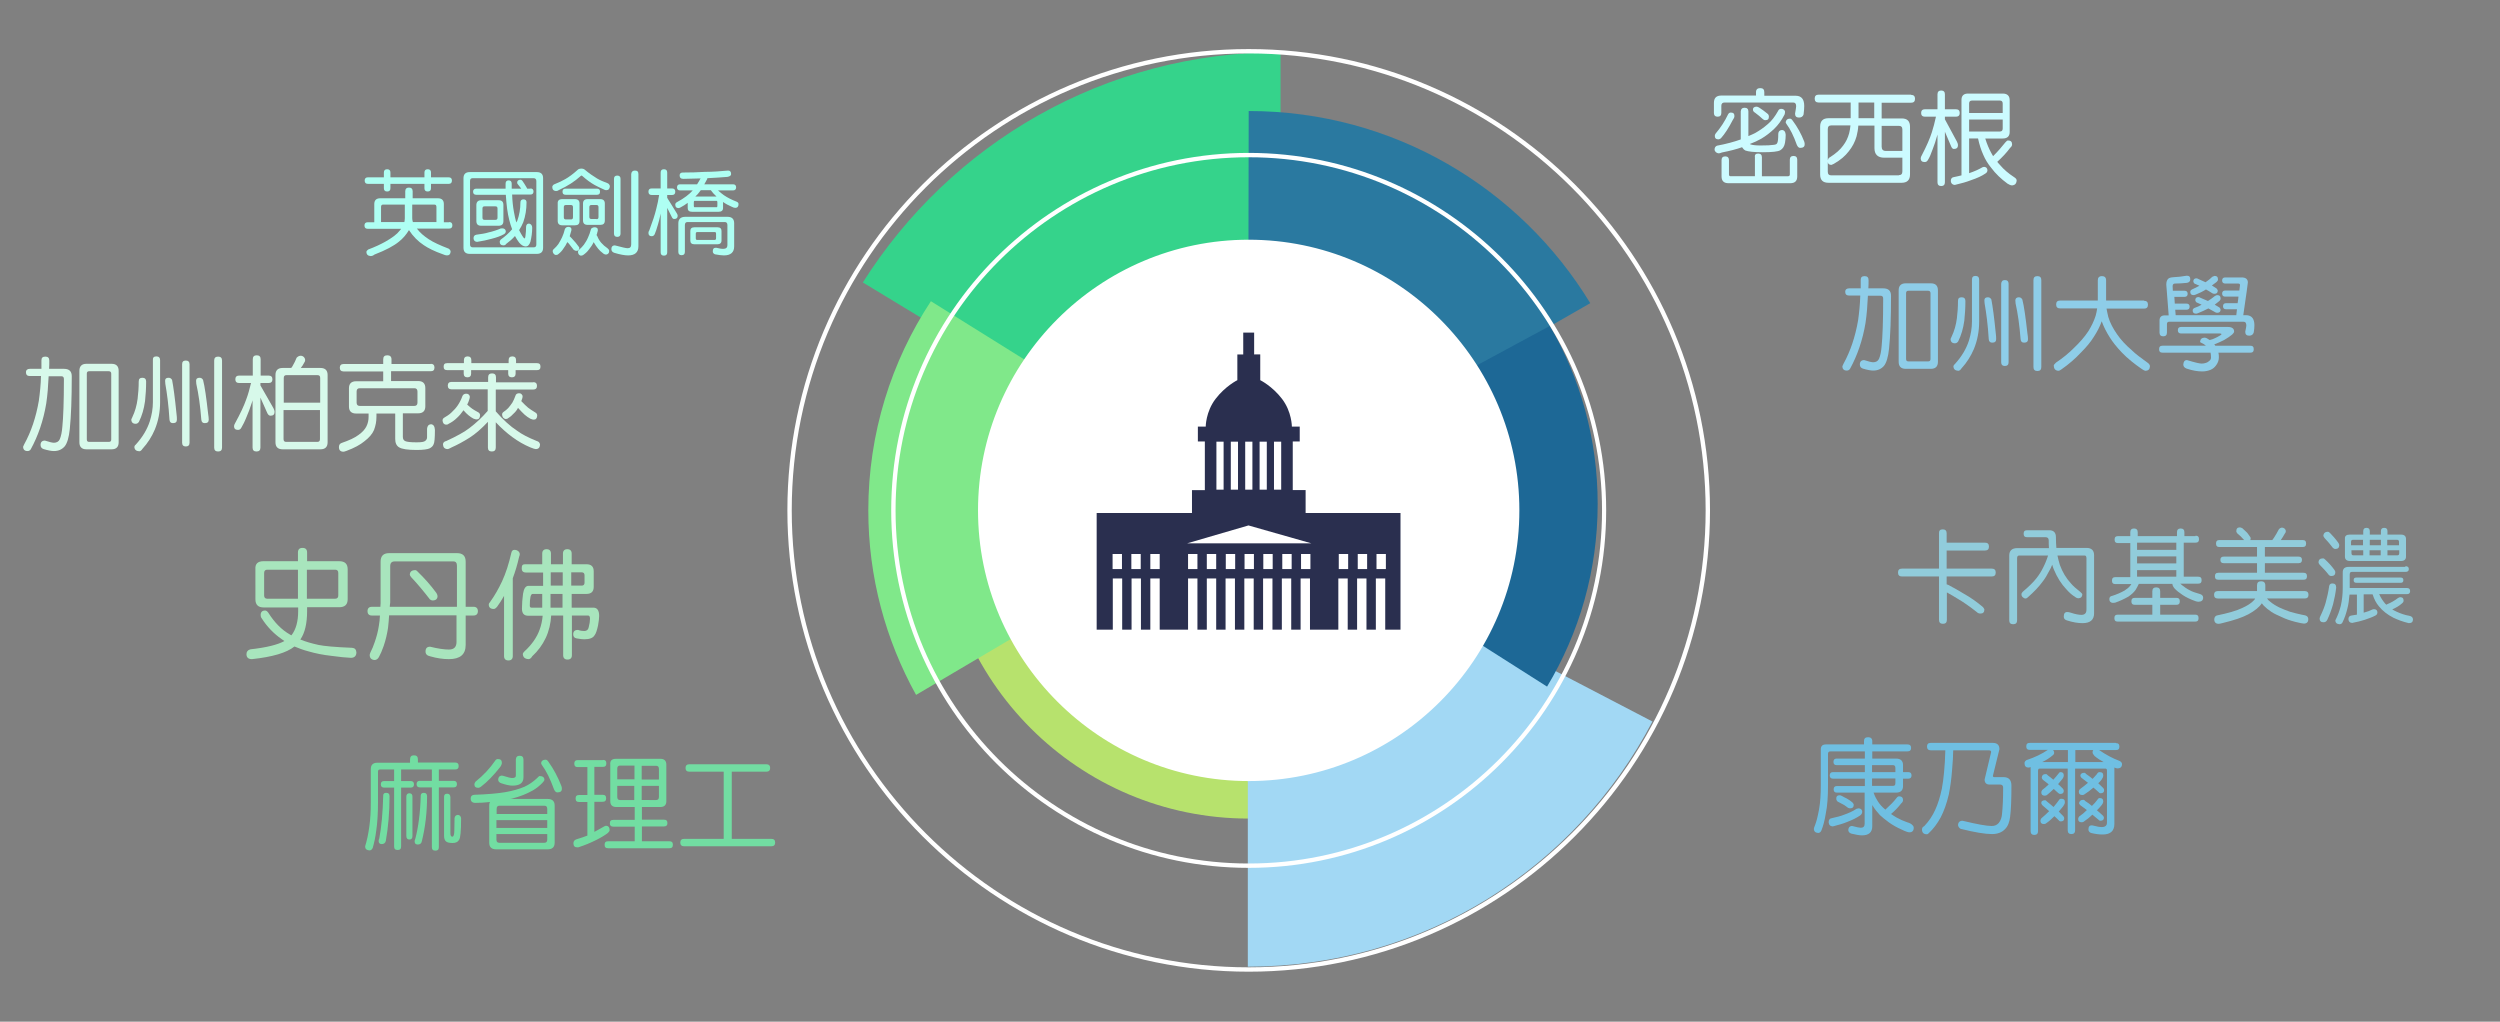 <?xml version="1.0" encoding="utf-8"?>
<!-- Generator: Adobe Illustrator 18.0.0, SVG Export Plug-In . SVG Version: 6.00 Build 0)  -->
<!DOCTYPE svg PUBLIC "-//W3C//DTD SVG 1.1//EN" "http://www.w3.org/Graphics/SVG/1.1/DTD/svg11.dtd">
<svg version="1.1" id="Layer_1" xmlns="http://www.w3.org/2000/svg" xmlns:xlink="http://www.w3.org/1999/xlink" x="0px" y="0px"
	 viewBox="0 0 1146.2 468.4" enable-background="new 0 0 1146.2 468.4" xml:space="preserve">
<rect x="0" y="0" width="1146.2" height="468.4" fill="#808080" stroke="none"/>
<g>
	<g>
		<path fill="#72DDA2" d="M189.8,346.3c1.2,0,1.8,0.6,1.8,1.8v1.5h17c1.1,0,1.7,0.5,1.7,1.6s-0.6,1.6-1.7,1.6h-7.4v5.2h6.8
			c1,0,1.5,0.5,1.5,1.5c0,1-0.5,1.5-1.5,1.5h-6.8v27.4c0,1.1-0.5,1.6-1.6,1.6c-1.1,0-1.6-0.5-1.6-1.6v-27.4h-5.5
			c-1,0-1.5-0.5-1.5-1.5c0-1,0.5-1.5,1.5-1.5h5.5v-5.2h-14.1v5.3h4.4c1,0,1.5,0.5,1.5,1.5s-0.5,1.5-1.5,1.5h-4.4v27
			c0,1.1-0.5,1.6-1.6,1.6c-1.1,0-1.6-0.5-1.6-1.6v-27h-4.6c-1,0-1.5-0.5-1.5-1.5s0.5-1.5,1.5-1.5h4.6v-5.3h-6.5
			c-0.6,0-0.9,0.3-0.9,1v14.1c0,5.2-0.3,9.5-0.8,12.9c-0.4,3.2-1,5.8-1.6,7.9c-0.3,0.8-0.9,1.2-1.5,1.2c-1.3-0.1-1.9-0.6-2-1.7
			c0-0.3,0.2-0.9,0.5-1.9c0.2-0.8,0.4-1.6,0.6-2.5c0.3-1.5,0.6-3.1,0.8-4.6c0.5-3.5,0.7-7.2,0.7-11.2v-15.4c0-1.9,1-2.9,3-2.9H188
			v-1.5C188,346.9,188.6,346.3,189.8,346.3z M177,363.5c1.1,0,1.6,0.5,1.6,1.6c0,7.3-0.6,14.1-1.7,20.4c-0.2,1-0.9,1.5-1.9,1.5
			c-0.9,0-1.4-0.5-1.4-1.4c0-0.4,0.1-0.8,0.3-1.2c1-5.3,1.6-11.8,1.8-19.7C175.7,364,176.1,363.5,177,363.5z M187.7,363.7
			c0.9,0,1.4,0.5,1.4,1.5v18.1c0,1.1-0.5,1.6-1.4,1.6s-1.4-0.5-1.4-1.6v-18.1C186.3,364.2,186.8,363.7,187.7,363.7z M194.3,363.5
			c1,0,1.5,0.5,1.5,1.6c0,7.3-0.8,14.2-2.4,20.6c-0.2,1-0.8,1.5-1.9,1.5c-0.9,0-1.4-0.5-1.4-1.4c0-0.4,0.1-0.8,0.3-1.2
			c1.4-5.3,2.3-12,2.5-19.9C192.9,364,193.4,363.5,194.3,363.5z M205,363.9c1,0,1.5,0.6,1.5,1.7v16.5c0,1,0.3,1.5,0.9,1.5
			c0.6,0,0.9-1,0.9-3l0.1-5.5c0.1-0.9,0.6-1.4,1.5-1.5c0.9,0.1,1.4,0.6,1.5,1.6c0,5.7-0.3,9-0.9,9.8c-0.5,1-1.5,1.5-3,1.5
			c-1.6,0-2.6-0.3-3.1-0.8c-0.5-0.5-0.8-1.3-0.8-2.3v-17.9C203.5,364.5,204,363.9,205,363.9z"/>
		<path fill="#72DDA2" d="M247.4,355.8c1.4,0,2.2,0.6,2.2,1.7c0,0.3-0.3,0.8-0.8,1.3c-1.3,1.4-2.9,2.7-4.7,3.7
			c-2.7,1.5-5.7,2.7-9.2,3.6c-0.4,0.1-0.8,0.2-1.1,0.2h17.3c2.1,0,3.2,1,3.2,3v17.1c0,2-1.1,3-3.2,3h-23.6c-2.1,0-3.2-1-3.2-3v-17.1
			c0-0.7,0.1-1.2,0.4-1.6c-2.6,0.3-4.9,0.4-6.8,0.4c-1.4,0-2.1-0.7-2.1-2c0-1,0.5-1.6,1.6-1.7c5.9-0.2,10.6-0.6,14.2-1.2
			c3.4-0.6,6.3-1.4,8.9-2.5c2.1-1,4-2.3,5.8-4C246.8,356.1,247.2,355.8,247.4,355.8z M228.3,348c1.2,0,1.8,0.6,1.8,1.7
			c0,0.6-0.3,1.3-0.8,2c-3,3.8-5.9,6.8-8.8,9c-0.4,0.3-0.8,0.5-1.2,0.5c-1.2,0-1.8-0.5-1.8-1.6c0-0.4,0.2-0.8,0.5-1.2
			c3.6-2.9,6.6-6.1,9-9.6C227.3,348.3,227.7,348,228.3,348z M227.6,373.2h23.3v-2.3c0-1-0.4-1.5-1.3-1.5H229c-0.9,0-1.3,0.5-1.3,1.5
			V373.2z M227.6,379.6h23.3V376h-23.3V379.6z M249.6,386.4c0.9,0,1.3-0.5,1.3-1.5v-2.5h-23.3v2.5c0,1,0.4,1.5,1.3,1.5H249.6z
			 M238.3,346.5c1.1,0,1.7,0.6,1.7,1.7v8.2c0,2.6-1.7,3.8-5.1,3.8c-1.3,0-3-0.4-5.1-1.1c-0.9-0.3-1.4-0.9-1.4-1.7
			c0.1-1.1,0.6-1.7,1.5-1.8c0.2,0,0.5,0,0.8,0.1c2.1,0.7,3.5,1,4.1,1c1.1,0,1.7-0.3,1.7-1v-7.5C236.6,347,237.2,346.5,238.3,346.5z
			 M250.1,348.3c0.5,0,0.9,0.3,1.3,0.9c2.4,3.3,4.4,7.1,6,11.2c0.2,0.5,0.2,0.9,0.2,1.3c0,1.1-0.7,1.6-2.1,1.6
			c-0.6,0-1.1-0.5-1.5-1.4c-1.7-4.7-3.5-8.4-5.5-11.1c-0.3-0.4-0.4-0.7-0.4-1C248.2,348.9,248.9,348.3,250.1,348.3z"/>
		<path fill="#72DDA2" d="M276.4,348.4c1.1,0,1.6,0.5,1.6,1.6s-0.5,1.6-1.6,1.6h-3.9v12.8h3.8c1.1,0,1.6,0.5,1.6,1.6
			s-0.5,1.6-1.6,1.6h-3.8v13.8c1.3-0.7,2.8-1.5,4.5-2.5l0.7-0.3c1.2,0,1.8,0.7,1.8,2c0,0.4-0.3,0.8-0.8,1.3c-1.3,1-3.1,2.1-5.3,3.2
			c-2.8,1.4-5.3,2.4-7.7,3.2c-0.4,0.2-0.7,0.2-1,0.2c-1.2,0-1.8-0.6-1.8-1.9c0-0.9,0.5-1.5,1.4-1.8c1.9-0.6,3.6-1.1,5-1.7v-15.4
			h-3.8c-1.1,0-1.6-0.5-1.6-1.6s0.5-1.6,1.6-1.6h3.8v-12.8h-4.5c-1,0-1.5-0.5-1.5-1.6s0.5-1.6,1.5-1.6H276.4z M282.4,347.9h20.3
			c1.9,0,2.8,0.9,2.8,2.7v16.7c0,1.8-0.9,2.7-2.8,2.7h-8.4v5.8h10.1c1.1,0,1.6,0.5,1.6,1.6c0,1-0.5,1.5-1.6,1.5h-10.1v6.8h12.6
			c1.1,0,1.6,0.5,1.6,1.6s-0.5,1.6-1.6,1.6h-28.1c-1.1,0-1.6-0.5-1.6-1.6s0.5-1.6,1.6-1.6h12.2V379h-9.8c-1.1,0-1.6-0.5-1.6-1.5
			c0-1.1,0.5-1.6,1.6-1.6h9.8V370h-8.4c-1.9,0-2.8-0.9-2.8-2.7v-16.7C279.6,348.8,280.5,347.9,282.4,347.9z M283,357.3h7.9v-6.3
			h-6.6c-0.9,0-1.3,0.5-1.3,1.4V357.3z M290.8,366.8v-6.5H283v5.1c0,0.9,0.4,1.4,1.3,1.4H290.8z M294.2,351.1v6.3h7.9v-4.9
			c0-0.9-0.4-1.4-1.3-1.4H294.2z M300.8,366.8c0.9,0,1.3-0.5,1.3-1.4v-5.1h-7.9v6.5H300.8z"/>
		<path fill="#72DDA2" d="M351.4,350.4c1.1,0,1.7,0.6,1.7,1.7s-0.6,1.7-1.7,1.7h-15.9v30.8h18.2c1.1,0,1.7,0.6,1.7,1.7
			s-0.6,1.7-1.7,1.7h-40.1c-1.1,0-1.7-0.6-1.7-1.7s0.6-1.7,1.7-1.7h18.2v-30.8H316c-1.1,0-1.7-0.6-1.7-1.7s0.6-1.7,1.7-1.7H351.4z"
			/>
	</g>
	<g>
		<path fill="#A8E5BD" d="M120.8,257.3h15.8v-4c0-1.4,0.7-2.1,2.1-2.1c1.4,0,2.1,0.7,2.1,2.1v4h14.7c2.6,0,3.9,1.2,3.9,3.7v13.7
			c0,2.5-1.3,3.7-3.9,3.7h-14.7v1.7c0,5.7-1,10.1-3.1,13.1c2.4,1,5.2,1.8,8.4,2.5c2.4,0.5,7.5,1,15.3,1.3c1.3,0.1,1.9,0.8,2,2.1
			c0,1.6-0.9,2.5-2.5,2.5c-2.3-0.1-5.3-0.4-8.9-0.9c-3.7-0.4-7.3-1.1-10.7-2.1c-2.3-0.6-4.4-1.4-6.3-2.2c-3.6,2.9-10.1,4.8-19.5,5.8
			c-1.7,0-2.5-0.8-2.5-2.3c0-1.1,0.6-1.9,1.8-2.2c7.3-0.8,12.5-2.1,15.6-3.8c-0.4-0.3-0.9-0.6-1.3-0.9c-3.6-2.5-6.7-5.7-9.1-9.5
			c-0.4-0.5-0.5-1-0.5-1.5c0-1.4,0.7-2.1,2.1-2.1c0.4,0,0.9,0.3,1.4,1c2.9,4.6,6.2,7.9,9.9,10c0.3,0.2,0.5,0.3,0.7,0.4
			c2.1-2.7,3.1-6.4,3.1-11.1v-1.7h-15.8c-2.5,0-3.8-1.2-3.8-3.7V261C116.9,258.5,118.2,257.3,120.8,257.3z M136.6,274.5v-13.3h-14.1
			c-0.9,0-1.4,0.5-1.4,1.5V273c0,1,0.5,1.5,1.4,1.5H136.6z M153.7,274.5c0.9,0,1.4-0.5,1.4-1.5v-10.3c0-1-0.5-1.5-1.4-1.5h-13v13.3
			H153.7z"/>
		<path fill="#A8E5BD" d="M191.1,253.6h18.4c2.7,0,4,1.3,4,3.9v20.7h3.6c1.3,0,2,0.7,2,2s-0.7,2-2,2h-3.6v13.5
			c0,4.4-2.6,6.5-7.7,6.5c-2.6,0-5.5-0.4-8.6-1.3c-1.4-0.3-2.1-1-2.1-2.2c0-1.5,0.7-2.2,2.1-2.2c3.6,0.9,6.5,1.3,8.6,1.3
			c2.4,0,3.5-1.2,3.5-3.5v-12.2h-30.9c-0.1,2-0.3,4-0.5,5.8c-0.4,2.6-1,5.4-2,8.3c-0.7,2-1.4,3.6-2.1,4.9c-0.5,1-1.2,1.5-2.1,1.5
			c-1.4-0.1-2.2-0.9-2.2-2.3c0-0.2,0.1-0.6,0.3-1.1c0.8-1.6,1.5-3.2,2-4.8c0.8-2.3,1.5-4.8,1.9-7.5c0.3-1.5,0.4-3.1,0.5-4.7h-3.7
			c-1.3,0-2-0.7-2-2s0.7-2,2-2h3.9c0-0.6,0.1-1.2,0.1-1.7v-19c0-2.6,1.3-3.9,3.9-3.9H191.1z M178.7,278.2h30.8v-18.8
			c0-1.3-0.5-2-1.6-2h-27c-1.3,0-2,0.7-2,2.2v16.7C178.8,277.1,178.7,277.7,178.7,278.2z M190.4,261.4c0.3,0,0.7,0.2,1.1,0.7
			c3,2.9,5.9,6.1,8.6,9.8c0.3,0.5,0.5,1,0.5,1.4c0,1.3-0.8,2-2.3,2c-0.4,0-0.8-0.2-1.2-0.5c-2.7-3.5-5.5-6.9-8.6-10.2
			c-0.4-0.5-0.6-0.9-0.6-1.1C187.9,262.1,188.8,261.4,190.4,261.4z"/>
		<path fill="#A8E5BD" d="M235.9,252.1c0.7,0,1.2,0.2,1.6,0.5c0.5,0.4,0.8,0.9,0.8,1.5c0,0.3-0.1,0.7-0.3,1.2
			c-0.8,3.6-1.8,6.9-2.9,9.8v35.7c0,1.3-0.7,2-2,2s-2-0.7-2-2v-27.6c-1,1.8-2.1,3.5-3.2,5c-0.6,0.7-1.1,1-1.5,1
			c-1.5,0-2.3-0.7-2.3-2c0-0.4,0.2-0.8,0.6-1.2c2.1-2.9,3.9-6.1,5.5-9.5c1.7-3.7,3.1-8,4.2-12.9
			C234.6,252.5,235.1,252.1,235.9,252.1z M240.7,258.7h7.9v-4.9c0-1.3,0.7-2,2-2s2,0.7,2,2v4.9h5.5v-4.9c0-1.3,0.7-2,2-2s2,0.7,2,2
			v4.9h6.8c2.2,0,3.3,1.1,3.3,3.2v7.2c0,2.1-1.1,3.2-3.3,3.2h-6.8v6.3h10c1.7,0,2.6,1.3,2.6,3.8c0,1.1-0.2,2.5-0.5,4.3
			c-0.5,2.3-1,3.9-1.7,4.7c-0.7,1.1-2.2,1.7-4.6,1.7c-0.7,0-1.9-0.1-3.5-0.4c-1.1-0.2-1.6-0.8-1.6-1.9c0-1.3,0.7-2,2.2-2
			c1.1,0.4,2.1,0.5,2.9,0.5c1.1,0,1.8-0.6,2-1.7c0.4-1.5,0.6-2.8,0.6-3.9c0-1-0.3-1.5-0.9-1.5h-7.4v18.2c0,1.3-0.7,2-2,2s-2-0.7-2-2
			v-18.2h-5.5c-0.2,3.6-1,7.1-2.5,10.3c-1.5,3.2-3.6,6-6.2,8.4c-0.5,0.9-1.1,1.3-1.7,1.3c-1.6-0.1-2.5-0.8-2.6-2.3
			c0-0.4,0.3-0.8,0.7-1.2c3.5-3.2,5.8-6.6,7-10c0.8-2.1,1.2-4.3,1.4-6.4h-6.7c-1.9,0-2.8-1.1-2.8-3.3c0-2.2,0.2-4.5,0.5-6.8
			c0.4-2.4,1.2-3.6,2.5-3.6h6.7v-6.1h-7.9c-1.2,0-1.9-0.6-1.9-1.9S239.5,258.7,240.7,258.7z M248.6,278.6v-6.3h-4.4
			c-0.9,0-1.3,1.8-1.3,5.5c0,0.5,0.3,0.8,0.8,0.8H248.6z M252.5,262.4v6.1h5.5v-6.1H252.5z M257.9,278.6v-6.3h-5.5v6.3H257.9z
			 M261.9,262.4v6.1h4.8c0.9,0,1.3-0.5,1.3-1.4v-3.3c0-0.9-0.4-1.4-1.3-1.4H261.9z"/>
	</g>
	<g>
		<path fill="#CCFBFF" d="M807,40.4c1.3,0,1.9,0.6,1.9,1.9v1.6h14.5c1.3,0,2.4,0.5,3,1.4c0.5,0.7,0.8,1.8,0.8,3.3
			c0,1.1-0.1,2.4-0.3,3.9c-0.3,0.9-1,1.4-2.1,1.4c-1.2,0-1.8-0.6-1.8-1.8c0.3-1.8,0.5-2.9,0.5-3.4c0-1.1-0.4-1.7-1.3-1.7h-31.5
			c-1,0-1.5,0.5-1.5,1.5v3.3c0,1.1-0.6,1.7-1.7,1.7s-1.7-0.6-1.7-1.7v-4.6c0-2.3,1.1-3.4,3.4-3.4h15.9v-1.6
			C805.1,41,805.8,40.4,807,40.4z M799.9,49.4c1.1,0,1.7,0.6,1.7,1.7v11.3c1.1-0.5,2.2-0.9,3.1-1.4c2.1-1.2,4-2.5,5.8-4.1
			c1.8-1.5,3.3-3.5,4.7-6c0.3-0.7,0.7-1,1.5-1c0.4,0,0.8,0.1,1.2,0.4c0.3,0.3,0.5,0.6,0.5,1c0,0.4-0.1,0.8-0.2,1.2
			c-1.4,2.7-3,4.9-4.8,6.6c-1.8,1.7-3.7,3.2-5.9,4.5c-1.6,0.9-3.3,1.7-5.2,2.4c0.1,0.1,0.2,0.2,0.3,0.2c0.8,0.3,2.4,0.5,4.5,0.5
			c2.9,0,5-0.1,6.2-0.3c0.8-0.1,1.3-0.3,1.5-0.8c0.3-0.4,0.5-1.8,0.5-4.3c0.1-1.1,0.6-1.6,1.7-1.7c1.1,0.1,1.6,0.8,1.7,2.2
			c0,1.2-0.1,2.4-0.3,3.6c-0.3,1.7-1,2.8-2.2,3.5c-1,0.6-3.7,0.9-8,0.9c-4.1,0-6.7-0.3-8-0.8c-0.7-0.4-1.1-0.9-1.5-1.5
			c-2.5,0.9-5.6,1.7-9.2,2.4c-0.7,0.3-1.2,0.4-1.4,0.4c-0.5,0-1-0.2-1.4-0.5c-0.4-0.4-0.6-0.8-0.6-1.3c0-0.8,0.4-1.4,1.1-1.7
			c4.3-0.8,7.9-1.8,10.7-2.8c0.1,0,0.2-0.1,0.2-0.1V51.1C798.2,49.9,798.8,49.4,799.9,49.4z M793.5,51.6c1.2,0,1.7,0.5,1.7,1.6
			c0,0.6-0.3,1.2-0.8,1.9c-1.8,3.5-3.6,6.3-5.4,8.3c-0.4,0.3-0.8,0.5-1.1,0.5c-1.1,0-1.7-0.5-1.7-1.6c0-0.3,0.1-0.7,0.4-1.1
			c2.3-2.7,4.2-5.6,5.7-8.8C792.6,51.9,793,51.6,793.5,51.6z M806.1,70.4c1.1,0,1.7,0.6,1.7,1.7v8.7h12c0.5,0,0.8-0.3,0.8-0.8v-6.8
			c0-1.1,0.6-1.7,1.7-1.7s1.7,0.6,1.7,1.7v7.7c0,2.1-1.1,3.1-3.2,3.1h-28.3c-2.1,0-3.2-1-3.2-3.1v-7.5c0-1.1,0.6-1.7,1.7-1.7
			s1.7,0.6,1.7,1.7v6.6c0,0.6,0.3,0.8,0.8,0.8h11.1v-8.7C804.4,70.9,805,70.4,806.1,70.4z M805.3,48.9c0.3,0,0.7,0.1,1.2,0.4
			c1.4,0.9,2.6,1.8,3.7,2.7c0.6,0.4,0.8,0.9,0.8,1.5c0,1.1-0.5,1.6-1.6,1.6c-0.5,0-0.9-0.2-1.2-0.5c-1-1-2.2-1.9-3.5-2.9
			c-0.7-0.4-1-0.9-1-1.3C803.6,49.5,804.2,48.9,805.3,48.9z M820.7,54.4c0.4,0,0.8,0.3,1.2,0.9c2.1,2.8,3.9,6,5.3,9.6
			c0.2,0.5,0.2,0.9,0.2,1.3c0,1.1-0.7,1.6-2.1,1.6c-0.6,0-1.1-0.5-1.5-1.4c-1.4-4-3-7.2-4.7-9.5c-0.3-0.4-0.4-0.7-0.4-0.9
			C818.9,54.9,819.5,54.4,820.7,54.4z"/>
		<path fill="#CCFBFF" d="M876.2,43.5c1.2,0,1.8,0.6,1.8,1.8s-0.6,1.8-1.8,1.8h-13.5v7.2h9.2c2.6,0,3.8,1.3,3.8,3.8v21.9
			c0,2.5-1.3,3.8-3.8,3.8h-33.6c-2.6,0-3.8-1.3-3.8-3.8V58c0-2.5,1.3-3.8,3.8-3.8h10.2V47h-14.7c-1.2,0-1.8-0.6-1.8-1.8
			s0.6-1.8,1.8-1.8H876.2z M870.6,80.3c1.1,0,1.6-0.6,1.6-1.7v-6.3h-8.3c-3,0-4.5-1.5-4.5-4.4V57.6h-7.4c-0.1,1.7-0.4,3.3-0.8,4.9
			c-0.7,2.5-1.9,4.8-3.6,6.9c-1.6,2.1-3.8,4-6.8,5.7c-0.6,0.3-1,0.5-1.1,0.5c-1,0-1.6-0.4-1.7-1.3v4.4c0,1.1,0.5,1.7,1.6,1.7H870.6z
			 M838.1,73.3c0.1-0.6,0.4-1,0.9-1.2c2.7-1.7,4.7-3.5,6-5.3c1.3-1.7,2.2-3.5,2.8-5.7c0.3-1.2,0.5-2.4,0.6-3.6h-8.8
			c-1.1,0-1.6,0.6-1.6,1.7V73.3z M852.1,47v7.2h7.2V47H852.1z M862.7,57.6v9.6c0,1.3,0.6,2,1.9,2h7.6v-9.8c0-1.1-0.5-1.7-1.6-1.7
			H862.7z"/>
		<path fill="#CCFBFF" d="M896.8,50.1c1.1,0,1.7,0.6,1.7,1.7s-0.6,1.7-1.7,1.7h-5.1v1.2l5.5,10.2c0.3,0.6,0.5,1.2,0.5,1.6
			c0,1.2-0.6,1.8-1.9,1.8c-0.5,0-0.9-0.4-1.2-1.1l-2.9-6.8v23.2c0,1.1-0.6,1.7-1.7,1.7s-1.7-0.6-1.7-1.7V61.6c0,0.1,0,0.1,0,0.1
			c-0.8,2.8-1.5,5-2.2,6.7c-0.8,2.3-1.5,3.9-2.1,4.8c-0.4,0.8-0.9,1.1-1.6,1.1c-1.2,0-1.8-0.6-1.8-1.7c0-0.4,0.2-0.9,0.5-1.4
			c2.2-4.2,3.7-7.7,4.6-10.5c0.7-2.1,1.3-4.5,1.9-7.2h-5.1c-1.1,0-1.7-0.6-1.7-1.7s0.6-1.7,1.7-1.7h5.8v-6.9c0-1.1,0.6-1.7,1.7-1.7
			s1.7,0.6,1.7,1.7v6.9H896.8z M902.8,63.5v15.9c2.4-0.8,4.4-1.7,6.1-2.7c0.3-0.1,0.6-0.2,0.8-0.2c0.9,0.1,1.4,0.5,1.5,1.5
			c0,0.7-0.3,1.2-1,1.6c-1.6,1.1-3.8,2.1-6.5,3c-2,0.8-4.5,1.5-7.5,2.2c-1.1-0.1-1.7-0.7-1.8-1.8c0-1.1,0.5-1.7,1.4-1.8
			c1.3-0.3,2.5-0.5,3.5-0.8V45.8c0-1.9,1-2.9,3-2.9h15.9c2.1,0,3.2,1,3.2,3.1v14.5c0,2-1.1,3-3.2,3h-8c0.8,2.6,1.8,4.9,2.8,6.7
			c0.3,0.5,0.5,0.9,0.8,1.4c2.3-2.3,4.1-4.4,5.6-6.3c0.5-0.6,0.9-0.9,1.2-0.9c1.3,0,1.9,0.6,1.9,1.8c0,0.6-0.3,1.1-0.9,1.6
			c-1.6,2.2-3.6,4.3-5.9,6.4c0.5,0.6,0.9,1.1,1.4,1.6c1.6,1.9,3.7,3.7,6.3,5.4c0.8,0.5,1.2,1,1.2,1.5c-0.1,1.5-0.8,2.2-2.1,2.3
			c-0.6,0-1.3-0.3-2.1-0.8c-3-2.2-5.5-4.6-7.5-7.3c-1.5-1.8-2.7-3.8-3.6-5.9c-1-2.2-1.8-4.7-2.4-7.5H902.8z M916.5,46.1h-12.4
			c-0.9,0-1.3,0.5-1.3,1.4v4.3h15.4v-4.3c0-0.9-0.4-1.4-1.3-1.4H916.5z M902.8,54.8v5.5h14.1c0.9,0,1.3-0.5,1.3-1.4v-4.1H902.8z"/>
	</g>
	<g>
		<path fill="#D7F9EA" d="M13.7,169.1H19c0-1.3,0-2.6,0-3.9c0-1.2,0.6-1.7,1.8-1.7c1.2,0,1.8,0.6,1.8,1.8c0,1.3,0,2.6-0.1,3.8h6.8
			c2.4,0,3.6,1.1,3.6,3.4c0,10.3-0.3,18.3-0.9,24.2c-0.4,3.9-1.2,6.5-2.3,7.9c-1.2,1.4-2.8,2.2-5,2.2c-1.1,0-2.7-0.3-4.7-0.9
			c-0.9-0.3-1.4-0.9-1.4-1.9c0-1.3,0.7-2,2-2c2.1,0.7,3.5,1,4.1,1c1.2,0,2.2-0.5,2.7-1.6c0.6-1.4,1-3.3,1.2-5.9
			c0.4-3.9,0.7-11.2,0.7-21.7c0-0.9-0.4-1.3-1.2-1.3h-5.8c-0.2,4.4-0.5,8.5-1.1,12.5c-1.3,7.8-3.7,14.8-7.1,21
			c-0.4,0.6-0.9,0.8-1.5,0.8c-1.3,0-2-0.7-2-2c0-0.1,0.2-0.5,0.5-1.1c3.2-5.8,5.4-12.4,6.7-19.9c0.5-3.6,0.9-7.4,1-11.4h-5.2
			c-1.1,0-1.7-0.6-1.7-1.7S12.6,169.1,13.7,169.1z M39.6,166.8h11.6c2.1,0,3.2,1.1,3.2,3.2v32.8c0,2.1-1.1,3.2-3.2,3.2H39.6
			c-2.1,0-3.2-1.1-3.2-3.2V170C36.4,167.9,37.5,166.8,39.6,166.8z M49.9,202.6c0.8,0,1.1-0.4,1.1-1.1v-30.2c0-0.7-0.4-1.1-1.1-1.1
			h-9c-0.8,0-1.1,0.4-1.1,1.1v30.2c0,0.8,0.4,1.1,1.1,1.1H49.9z"/>
		<path fill="#D7F9EA" d="M65.3,173.2c1.1,0,1.7,0.6,1.7,1.7c0,3.2-0.2,6.2-0.5,9c-0.5,3.6-1.4,6.7-2.8,9.5
			c-0.4,0.6-0.9,0.9-1.5,0.9c-1.3,0-2-0.7-2-2c0-0.1,0.2-0.5,0.5-1.1c1.2-2.5,2-5.3,2.4-8.4c0.3-2.5,0.5-5.1,0.5-7.9
			C63.6,173.7,64.2,173.2,65.3,173.2z M71.7,163.4c1.1,0,1.7,0.6,1.7,1.7v19.3c0,4.4-0.8,8.6-2.4,12.5c-1.4,3.3-3.3,6.3-5.7,8.9
			c-0.5,0.8-1,1.1-1.5,1.1c-1.4-0.1-2.1-0.7-2.2-2c0-0.3,0.2-0.7,0.6-1c3.2-3.5,5.3-7.1,6.5-10.8c0.9-2.9,1.4-5.8,1.4-8.7v-19.3
			C70,164,70.5,163.4,71.7,163.4z M77.3,173.2c0.7,0,1.2,0.3,1.6,1c0.6,3.1,1.3,8.2,2,15.3c0.2,1.3,0.2,2.3,0.2,2.9
			c0,1.1-0.6,1.6-1.8,1.6c-1,0-1.5-0.5-1.6-1.6c-0.4-6.5-1.1-11.9-1.9-16.4l-0.1-1.4C75.7,173.6,76.2,173.2,77.3,173.2z M85.2,165.3
			c1.1,0,1.7,0.6,1.7,1.7v36c0,1.1-0.6,1.7-1.7,1.7s-1.7-0.6-1.7-1.7v-36C83.5,165.9,84,165.3,85.2,165.3z M91.5,173.2
			c0.7,0,1.2,0.3,1.6,1c0.8,3.1,1.5,8.2,2.3,15.3c0.2,1.3,0.3,2.3,0.3,2.9c0,1.1-0.6,1.6-1.8,1.6c-1,0-1.5-0.5-1.6-1.6
			c-0.5-6.5-1.3-11.9-2.3-16.4l-0.1-1.4C89.9,173.6,90.5,173.2,91.5,173.2z M100,163.5c1.2,0,1.8,0.6,1.8,1.8v39.9
			c0,1.2-0.6,1.8-1.8,1.8c-1.2,0-1.8-0.6-1.8-1.8v-39.9C98.2,164.1,98.8,163.5,100,163.5z"/>
		<path fill="#D7F9EA" d="M123.2,172.2c1.1,0,1.7,0.6,1.7,1.7s-0.6,1.7-1.7,1.7h-3.8v1.1l6,10.5c0.3,0.6,0.5,1.2,0.5,1.6
			c0,1.2-0.6,1.8-1.9,1.8c-0.6,0-1-0.4-1.4-1.1l-3.2-7.2v22.9c0,1.2-0.6,1.8-1.8,1.8c-1.2,0-1.8-0.6-1.8-1.8v-21.7
			c-0.1,0.2-0.1,0.4-0.2,0.7c-0.9,2.9-1.8,5.2-2.5,6.8c-0.9,2.3-1.8,4-2.4,5c-0.4,0.8-0.9,1.1-1.6,1.1c-1.2,0-1.8-0.6-1.8-1.7
			c0-0.4,0.2-0.9,0.5-1.4c2.4-4.4,4.1-8,5.1-10.9c0.8-2.1,1.5-4.6,2.2-7.5h-5.5c-1.1,0-1.7-0.6-1.7-1.7s0.6-1.7,1.7-1.7h6.3v-7.5
			c0-1.2,0.6-1.8,1.8-1.8c1.2,0,1.8,0.6,1.8,1.8v7.5H123.2z M137.9,163.1c0.5,0,1,0.2,1.4,0.6c0.4,0.4,0.6,0.9,0.6,1.4
			c0,0.5-0.2,0.9-0.5,1.3c-0.4,0.8-0.9,1.6-1.5,2.3h9c2.2,0,3.3,1.1,3.3,3.2v30.9c0,2.1-1.1,3.2-3.3,3.2h-17.3
			c-2.2,0-3.3-1.1-3.3-3.2v-30.9c0-2.1,1.1-3.2,3.3-3.2h3.9c0.3-0.3,0.5-0.6,0.7-1c0.7-1.2,1.3-2.4,1.8-3.7
			C136.6,163.4,137.2,163.1,137.9,163.1z M130.1,184.6h16.7v-11.3c0-0.9-0.4-1.3-1.2-1.3h-14.3c-0.8,0-1.2,0.4-1.2,1.3V184.6z
			 M145.5,202.6c0.8,0,1.2-0.4,1.2-1.3V188h-16.7v13.3c0,0.9,0.4,1.3,1.2,1.3H145.5z"/>
		<path fill="#D7F9EA" d="M197.5,166.8c1.1,0,1.7,0.6,1.7,1.7c0,1.2-0.6,1.7-1.7,1.7h-18.2v4.5h12.4c2.2,0,3.3,1.1,3.3,3.2v8.4
			c0,2.1-1.1,3.2-3.3,3.2h-7v10.8c0,0.9,0.3,1.5,1,1.9c0.8,0.4,2.5,0.6,5.3,0.6c2.2,0,3.5-0.2,4-0.7c0.5-0.4,0.8-0.9,0.8-1.6v-3.9
			c0.1-1.3,0.7-2,1.8-2.1c1.1,0.1,1.7,0.9,1.8,2.6c0,3.8-0.2,5.9-0.6,6.6c-0.3,0.8-0.9,1.4-1.9,1.9c-0.9,0.4-2.9,0.7-5.8,0.7
			c-4.2,0-6.8-0.4-8.1-1.2c-1.2-0.7-1.8-2-1.8-3.9v-11.6h-8.6v1.5c0,2.2-0.4,4.1-1.1,6c-0.8,1.9-2.3,3.6-4.4,5.2
			c-1.9,1.6-4.7,3.1-8.2,4.4c-0.8,0.3-1.2,0.4-1.4,0.4c-1.4,0-2.1-0.7-2.1-2.1c0-1,0.4-1.6,1.2-1.9c3.5-1.2,6.1-2.4,7.8-3.7
			c1.7-1.2,2.9-2.5,3.6-3.9c0.7-1.4,1-2.9,1-4.4v-1.5h-5.7c-2.2,0-3.3-1.1-3.3-3.2v-8.4c0-2.1,1.1-3.2,3.3-3.2h12.4v-4.5h-18.2
			c-1.1,0-1.7-0.6-1.7-1.7c0-1.1,0.6-1.7,1.7-1.7h18.2v-2.1c0-1.3,0.6-1.9,1.9-1.9c1.2,0,1.9,0.6,1.9,1.9v2.1H197.5z M190,186.1
			c0.9,0,1.4-0.5,1.4-1.5v-5.1c0-1-0.5-1.5-1.4-1.5h-25.1c-0.9,0-1.4,0.5-1.4,1.5v5.1c0,1,0.5,1.5,1.4,1.5H190z"/>
		<path fill="#D7F9EA" d="M213.8,180.5c0.4,0,0.8,0.1,1.1,0.4c0.3,0.3,0.5,0.6,0.5,1.1c0,0.3-0.1,0.6-0.2,1c-0.3,1-0.6,1.8-1,2.5
			c0.9,0.8,1.7,1.5,2.3,1.9c0.7,0.5,1.6,1,2.7,1.6c0.6,0.3,0.9,0.8,0.9,1.5c-0.1,1.2-0.6,1.8-1.6,1.8c-0.3,0-0.8-0.1-1.5-0.4
			c-0.7-0.4-1.5-0.9-2.2-1.5c-0.7-0.6-1.5-1.3-2.3-2.3c-0.9,1.3-1.9,2.5-3,3.5c-1.1,1.1-2.4,2-3.8,2.7c-0.3,0.3-0.7,0.4-1.2,0.4
			c-0.4,0-0.8-0.2-1.1-0.5c-0.3-0.4-0.5-0.9-0.5-1.4c0-0.5,0.2-0.9,0.6-1.2c1.3-0.8,2.5-1.5,3.4-2.4c1.2-1.1,2.2-2.2,3-3.4
			c0.8-1.2,1.5-2.5,2.1-4.2C212.3,180.9,212.9,180.5,213.8,180.5z M244.5,175.2c1.1,0,1.7,0.6,1.7,1.7s-0.6,1.7-1.7,1.7h-17.2v10
			c3.4,3.9,6.7,6.9,9.8,8.9c2,1.5,5,3.1,9,4.7c0.9,0.2,1.4,0.8,1.5,1.7c-0.1,1.3-0.7,2-2,2c-0.4,0-1.2-0.3-2.5-0.8
			c-5.7-2.4-10.9-6.3-15.8-11.5v11.6c0,1.2-0.6,1.8-1.8,1.8c-1.2,0-1.8-0.6-1.8-1.8v-11.8c-3,3.2-5.8,5.6-8.3,7.2
			c-3,1.9-5.8,3.4-8.3,4.5c-0.9,0.5-1.5,0.8-2,0.8c-1.3-0.1-1.9-0.8-2-2.1c0-0.8,0.5-1.4,1.5-1.6c4.8-2.2,8.4-4.2,10.7-6
			c2.8-2.1,5.6-4.7,8.3-7.8v-9.9H207c-1.1,0-1.7-0.6-1.7-1.7s0.6-1.7,1.7-1.7h16.8V173c0-1.2,0.6-1.8,1.8-1.8c1.2,0,1.8,0.6,1.8,1.8
			v2.3H244.5z M246.2,166.5c1.1,0,1.6,0.5,1.6,1.6s-0.5,1.6-1.6,1.6h-9.8v1.6c0,1.1-0.6,1.7-1.7,1.7s-1.7-0.6-1.7-1.7v-1.6H216v1.6
			c0,1.1-0.6,1.7-1.7,1.7s-1.7-0.6-1.7-1.7v-1.6H205c-1.1,0-1.6-0.5-1.6-1.6s0.5-1.6,1.6-1.6h7.7v-1.4c0-1.1,0.6-1.7,1.7-1.7
			s1.7,0.6,1.7,1.7v1.4h17.1v-1.4c0-1.1,0.6-1.7,1.7-1.7s1.7,0.6,1.7,1.7v1.4H246.2z M238,180.3c0.4,0,0.8,0.1,1.1,0.4
			c0.3,0.3,0.5,0.6,0.5,1.1c0,0.3-0.1,0.7-0.2,1c-0.1,0.4-0.3,0.8-0.4,1.1c1.2,1.3,2.3,2.3,3.1,3c0.9,0.7,2,1.4,3.3,2.2
			c0.6,0.3,0.9,0.8,0.9,1.5c-0.1,1.2-0.6,1.8-1.6,1.8c-0.3,0-0.8-0.1-1.5-0.4c-0.9-0.5-1.8-1.1-2.7-1.9c-0.9-0.8-1.9-1.9-3-3.1
			c-0.5,1-1.2,1.9-2,2.6c-0.7,0.8-1.5,1.5-2.5,2.1c-0.3,0.3-0.7,0.4-1.1,0.4c-0.4,0-0.8-0.2-1.2-0.6c-0.3-0.4-0.5-0.9-0.5-1.4
			c0-0.5,0.2-0.9,0.6-1.2c0.8-0.5,1.5-1.1,2.2-1.8c0.7-0.8,1.3-1.6,1.9-2.5c0.5-0.9,1-1.9,1.4-3.1
			C236.5,180.7,237.1,180.3,238,180.3z"/>
	</g>
	<g>
		<path fill="#8ECDE8" d="M847.8,132.2h5.3c0-1.3,0-2.6,0-3.9c0-1.2,0.6-1.7,1.8-1.7c1.2,0,1.8,0.6,1.8,1.8c0,1.3,0,2.6-0.1,3.8h6.8
			c2.4,0,3.6,1.1,3.6,3.4c0,10.3-0.3,18.3-0.9,24.2c-0.4,3.9-1.2,6.5-2.3,7.9c-1.2,1.4-2.8,2.2-5,2.2c-1.1,0-2.7-0.3-4.7-0.9
			c-0.9-0.3-1.4-0.9-1.4-1.9c0-1.3,0.7-2,2-2c2.1,0.7,3.5,1,4.1,1c1.2,0,2.2-0.5,2.7-1.6c0.6-1.4,1-3.3,1.2-5.9
			c0.4-3.9,0.7-11.2,0.7-21.7c0-0.9-0.4-1.3-1.2-1.3h-5.8c-0.2,4.4-0.5,8.5-1.1,12.5c-1.3,7.8-3.7,14.8-7.1,21
			c-0.4,0.6-0.9,0.8-1.5,0.8c-1.3,0-2-0.7-2-2c0-0.1,0.2-0.5,0.5-1.1c3.2-5.8,5.4-12.4,6.7-19.9c0.5-3.6,0.9-7.4,1-11.4h-5.2
			c-1.1,0-1.7-0.6-1.7-1.7S846.7,132.2,847.8,132.2z M873.7,129.9h11.6c2.1,0,3.2,1.1,3.2,3.2v32.8c0,2.1-1.1,3.2-3.2,3.2h-11.6
			c-2.1,0-3.2-1.1-3.2-3.2v-32.8C870.5,131,871.6,129.9,873.7,129.9z M884,165.7c0.8,0,1.1-0.4,1.1-1.1v-30.2c0-0.7-0.4-1.1-1.1-1.1
			h-9c-0.8,0-1.1,0.4-1.1,1.1v30.2c0,0.8,0.4,1.1,1.1,1.1H884z"/>
		<path fill="#8ECDE8" d="M899.4,136.3c1.1,0,1.7,0.6,1.7,1.7c0,3.2-0.2,6.2-0.5,9c-0.5,3.6-1.4,6.7-2.8,9.5
			c-0.4,0.6-0.9,0.9-1.5,0.9c-1.3,0-2-0.7-2-2c0-0.1,0.2-0.5,0.5-1.1c1.2-2.5,2-5.3,2.4-8.4c0.3-2.5,0.5-5.1,0.5-7.9
			C897.7,136.8,898.2,136.3,899.4,136.3z M905.7,126.5c1.1,0,1.7,0.6,1.7,1.7v19.3c0,4.4-0.8,8.6-2.4,12.5c-1.4,3.3-3.3,6.3-5.7,8.9
			c-0.5,0.8-1,1.1-1.5,1.1c-1.4-0.1-2.1-0.7-2.2-2c0-0.3,0.2-0.7,0.6-1c3.2-3.5,5.3-7.1,6.5-10.8c0.9-2.9,1.4-5.8,1.4-8.7v-19.3
			C904.1,127.1,904.6,126.5,905.7,126.5z M911.4,136.3c0.7,0,1.2,0.3,1.6,1c0.6,3.1,1.3,8.2,2,15.3c0.2,1.3,0.2,2.3,0.2,2.9
			c0,1.1-0.6,1.6-1.8,1.6c-1,0-1.5-0.5-1.6-1.6c-0.4-6.5-1.1-11.9-1.9-16.4l-0.1-1.4C909.8,136.8,910.3,136.3,911.4,136.3z
			 M919.2,128.4c1.1,0,1.7,0.6,1.7,1.7v36c0,1.1-0.6,1.7-1.7,1.7s-1.7-0.6-1.7-1.7v-36C917.6,129,918.1,128.4,919.2,128.4z
			 M925.6,136.3c0.7,0,1.2,0.3,1.6,1c0.8,3.1,1.5,8.2,2.3,15.3c0.2,1.3,0.3,2.3,0.3,2.9c0,1.1-0.6,1.6-1.8,1.6c-1,0-1.5-0.5-1.6-1.6
			c-0.5-6.5-1.3-11.9-2.3-16.4l-0.1-1.4C924,136.8,924.6,136.3,925.6,136.3z M934.1,126.6c1.2,0,1.8,0.6,1.8,1.8v39.9
			c0,1.2-0.6,1.8-1.8,1.8c-1.2,0-1.8-0.6-1.8-1.8v-39.9C932.3,127.2,932.9,126.6,934.1,126.6z"/>
		<path fill="#8ECDE8" d="M983,137.9c1.2,0,1.8,0.6,1.8,1.8s-0.6,1.8-1.8,1.8h-17.2c0.2,1.2,0.5,2.4,0.8,3.8c0.8,2.7,2.2,5.3,4,7.9
			c1.7,2.5,3.9,4.9,6.7,7.3c1.8,1.8,4.4,3.7,7.6,6c0.6,0.5,0.8,1,0.8,1.5c-0.1,1.3-0.7,1.9-1.9,2c-0.5,0-1.1-0.3-1.8-0.8
			c-3.5-2.4-6.6-4.9-9.1-7.5c-2.4-2.5-4.3-4.9-5.6-7c-1.6-2.5-2.8-4.9-3.7-7.4c-0.9,2.5-2.1,4.8-3.6,7.1c-1.4,2.3-3.4,4.7-5.8,7.1
			c-2.7,2.9-5.7,5.5-9,7.8c-0.6,0.4-1,0.7-1.5,0.7c-1.3-0.1-2-0.8-2.1-2.3c0-0.4,0.4-0.9,1.1-1.5c3-2,5.7-4.2,8.2-6.7
			c2.7-2.6,4.9-5.1,6.6-7.7c1.5-2.4,2.6-4.8,3.3-7c0.3-1.2,0.6-2.3,0.7-3.4h-17c-1.2,0-1.8-0.6-1.8-1.8s0.6-1.8,1.8-1.8h17.3v-9.3
			c0-1.2,0.6-1.9,1.9-1.9c1.2,0,1.9,0.6,1.9,1.9v9.3H983z"/>
		<path fill="#8ECDE8" d="M1031.7,158.5c1.1,0,1.6,0.5,1.6,1.6s-0.5,1.6-1.6,1.6h-14.6c0.2,0.7,0.2,1.4,0.2,2.2
			c0,1.2-0.4,2.4-1.2,3.5c-0.7,1-1.5,1.7-2.7,2.2c-1,0.4-2.3,0.7-3.7,0.7c-2.1,0-4.5-0.4-7.2-1.3c-1-0.4-1.5-1-1.5-1.9
			c0.1-1.3,0.6-2,1.7-2c3.6,1.1,5.8,1.6,6.7,1.6c0.7,0,1.3-0.1,1.9-0.3c0.7-0.2,1.3-0.6,1.7-1c0.5-0.4,0.7-0.9,0.7-1.5
			c0-0.8-0.1-1.6-0.2-2.2h-22c-1.1,0-1.6-0.5-1.6-1.6s0.5-1.6,1.6-1.6h19.9c-0.7-0.6-1.4-1-2.3-1.4c-0.3-0.1-0.4-0.3-0.4-0.4
			c0.1-1.2,0.7-1.8,2-1.9c0.3,0,0.7,0.1,1.1,0.3c0.4,0.3,0.9,0.5,1.3,0.8c1.1-0.3,1.8-0.5,2.3-0.8c0.9-0.4,1.7-0.8,2.3-1.2
			c0.5-0.3,0.8-0.5,0.8-0.6c0-0.3-0.2-0.4-0.7-0.4h-17.8c-1,0-1.5-0.5-1.5-1.5s0.5-1.5,1.5-1.5h21.3c2,0,3,0.7,3,2.1
			c0,0.4-0.3,0.8-0.8,1.3c-0.9,0.8-2.1,1.6-3.8,2.6c-1.5,0.8-3,1.4-4.5,2c0.2,0.2,0.3,0.4,0.5,0.6H1031.7z M996.9,136.2l0.2,3h5.4
			c0.9,0,1.4,0.5,1.4,1.4s-0.5,1.4-1.4,1.4h-5.2l0.2,2.5h27.8c0.1-1,0.2-1.9,0.3-2.7h-5c-0.9,0-1.4-0.5-1.4-1.4s0.5-1.4,1.4-1.4h5.3
			c0.2-1.1,0.3-2.1,0.4-3h-6.1c-0.9,0-1.4-0.5-1.4-1.4s0.5-1.4,1.4-1.4h6.5c0.2-1.6,0.3-2.4,0.3-2.5c0-0.5-0.3-0.7-0.9-0.7h-5.9
			c-0.9,0-1.4-0.5-1.4-1.4c0-0.9,0.5-1.4,1.4-1.4h7.6c1.8,0,2.8,0.8,2.8,2.3c0,0.4-0.7,5.4-2.1,15h1.3c1.3,0,2.4,0.5,3,1.4
			c0.5,0.7,0.8,1.8,0.8,3.2c0,1-0.1,2.1-0.3,3.3c-0.3,1-1,1.5-2.1,1.5c-1.2,0-1.8-0.6-1.8-1.8c0.3-1.5,0.5-2.4,0.5-2.8
			c0-1.2-0.4-1.8-1.3-1.8h-34c-0.8,0-1.1,0.4-1.1,1.1v3.9c0,1.1-0.6,1.7-1.7,1.7s-1.7-0.6-1.7-1.7V147c0-1.6,0.8-2.4,2.4-2.4h1.8
			l-1.1-14.1c0-1.2,0.3-2.1,0.8-2.6c0.4-0.5,1.2-0.7,2.4-0.8c2-0.1,4.1-0.3,6.2-0.7c1.1,0,1.6,0.5,1.6,1.6c0,1-0.6,1.6-1.7,1.7
			c-2,0.2-3.7,0.3-5.3,0.3c-0.7,0-1.1,0.4-1.1,1.2l0.1,2.1h5.4c0.9,0,1.4,0.5,1.4,1.4s-0.5,1.4-1.4,1.4H996.9z M1015.3,126.5
			c1.1,0,1.6,0.5,1.6,1.6c0,0.5-0.3,0.9-0.8,1.3c-0.6,0.5-1.3,1-2,1.5c0.8,0.5,1.5,0.9,2.2,1.4c0.3,0.4,0.5,0.7,0.5,0.9
			c0,1-0.5,1.5-1.5,1.5c-0.6,0-1-0.2-1.4-0.5c-0.9-0.6-1.8-1.1-2.5-1.5c-1.4,0.9-3,1.7-4.8,2.4c-0.5,0.2-0.8,0.2-0.9,0.2
			c-1,0-1.5-0.5-1.5-1.5c0-0.5,0.3-0.8,0.8-1.1c1.2-0.5,2.3-1.1,3.4-1.7c-0.7-0.3-1.5-0.7-2.3-1c-0.3-0.3-0.5-0.7-0.5-1
			c0-0.9,0.5-1.4,1.4-1.4c0.3,0,0.6,0.1,0.9,0.3c1.2,0.5,2.3,1,3.3,1.5c1.2-0.8,2.2-1.6,3.1-2.5
			C1014.8,126.7,1015.2,126.5,1015.3,126.5z M1016.5,135.3c1.1,0,1.6,0.5,1.6,1.6c0,0.5-0.3,0.9-0.8,1.3c-0.6,0.5-1.2,1-1.9,1.5
			c0.8,0.4,1.5,0.9,2.2,1.3c0.3,0.4,0.5,0.7,0.5,0.9c0,1-0.5,1.5-1.5,1.5c-0.5,0-1-0.2-1.4-0.5c-1-0.6-1.9-1.1-2.7-1.5
			c-1.5,0.8-3.1,1.5-4.8,2.2c-0.5,0.2-0.8,0.2-0.9,0.2c-1,0-1.5-0.5-1.5-1.5c0-0.5,0.3-0.8,0.8-1.1c1.2-0.4,2.3-0.9,3.3-1.5
			c-0.8-0.4-1.6-0.7-2.4-1.1c-0.3-0.3-0.5-0.7-0.5-1c0-0.9,0.5-1.4,1.4-1.4c0.3,0,0.6,0.1,0.9,0.3c1.3,0.6,2.5,1.1,3.5,1.5
			c1.2-0.8,2.3-1.5,3.2-2.3C1015.9,135.5,1016.3,135.3,1016.5,135.3z"/>
	</g>
	<g>
		<path fill="#AEFFF3" d="M205.9,101.8c1,0,1.5,0.5,1.5,1.5s-0.5,1.5-1.5,1.5h-14.8c0.1,0.1,0.1,0.2,0.2,0.2c1.2,1.6,3,3.2,5.3,4.7
			c2.1,1.4,5.2,2.8,9.1,4.3c0.6,0.4,0.9,0.9,0.9,1.4c-0.1,1.1-0.6,1.7-1.7,1.7c-0.5,0-1.1-0.2-1.8-0.5c-4-1.4-6.9-2.9-8.8-4.2
			c-2.6-1.7-4.9-4-6.8-6.9c-1.2,2-2.7,3.8-4.6,5.3c-2.3,1.9-6,3.9-11.2,5.9c-0.6,0.5-1.2,0.7-1.8,0.7c-1.2-0.1-1.9-0.7-1.9-1.9
			c0-0.4,0.3-0.7,0.8-1.1c3.2-1.2,5.7-2.4,7.7-3.5c3.2-1.8,5.5-3.5,6.7-5.1c0.3-0.3,0.5-0.6,0.7-0.9h-15.3c-1,0-1.5-0.5-1.5-1.5
			s0.5-1.5,1.5-1.5h3v-8.3c0-1.8,0.9-2.7,2.8-2.7h11.4v-3.2c0-1.1,0.6-1.7,1.7-1.7s1.7,0.6,1.7,1.7v3.2h11.5c1.9,0,2.8,0.9,2.8,2.7
			v8.3H205.9z M205.7,81.3c1,0,1.5,0.5,1.5,1.5s-0.5,1.5-1.5,1.5h-8.1v2c0,1-0.5,1.5-1.5,1.5s-1.5-0.5-1.5-1.5v-2H179v2
			c0,1-0.5,1.5-1.5,1.5s-1.5-0.5-1.5-1.5v-2h-7.3c-1,0-1.5-0.5-1.5-1.5s0.5-1.5,1.5-1.5h7.3v-2.2c0-1,0.5-1.5,1.5-1.5
			s1.5,0.5,1.5,1.5v2.2h15.6v-2.2c0-1,0.5-1.5,1.5-1.5s1.5,0.5,1.5,1.5v2.2H205.7z M185.4,101.8c0.1-0.6,0.2-1.1,0.2-1.7v-6.3h-10
			c-0.6,0-0.9,0.4-0.9,1.1v6.9H185.4z M200.1,101.8v-6.9c0-0.7-0.3-1.1-0.9-1.1H189v6.3c0,0.5,0.1,1.1,0.3,1.7H200.1z"/>
		<path fill="#AEFFF3" d="M215.4,78.9h30.7c1.9,0,2.9,0.9,2.9,2.8v31.9c0,1.9-1,2.8-2.9,2.8h-30.7c-1.9,0-2.9-0.9-2.9-2.8V81.7
			C212.5,79.8,213.5,78.9,215.4,78.9z M244.7,113.4c0.8,0,1.2-0.4,1.2-1.3V83c0-0.8-0.4-1.3-1.2-1.3h-28c-0.8,0-1.2,0.4-1.2,1.3
			v29.1c0,0.8,0.4,1.3,1.2,1.3H244.7z M243.2,86.4c0.9,0,1.4,0.5,1.4,1.4c0,0.9-0.5,1.4-1.4,1.4h-8.4c0.1,3,0.4,5.6,0.8,7.8
			c0.3,1.8,0.7,3.5,1.1,5c0.2-0.3,0.3-0.6,0.5-0.9c0.9-2.6,1.4-5.3,1.4-8.3c0-0.9,0.5-1.4,1.4-1.4c1,0,1.4,0.5,1.4,1.4
			c0,3.2-0.5,6.3-1.5,9.1c-0.5,1.2-1.1,2.4-1.9,3.6c0.5,1,1,1.9,1.5,2.7c0.4,0.7,0.8,1.1,1,1.1c0.2,0,0.3-0.3,0.4-1
			c0.2-1.5,0.3-3,0.3-4.4c0.1-1,0.6-1.4,1.4-1.4c0.9,0.2,1.4,0.9,1.4,1.9c0,2.2-0.3,4.3-0.8,6.4c-0.5,1.5-1.2,2.2-2.2,2.2
			c-1,0-2-0.6-3-1.8c-0.7-0.9-1.3-1.9-1.9-3c-1.1,1.3-2.5,2.5-4,3.6c-0.3,0.5-0.8,0.7-1.3,0.7c-1.1,0-1.7-0.6-1.7-1.7
			c0-0.1,0.1-0.4,0.4-0.9c2.1-1.5,3.9-3.1,5.3-4.8c-1-2.6-1.8-5.7-2.3-9.4c-0.3-2-0.4-4.1-0.6-6.4h-13.6c-0.9,0-1.4-0.5-1.4-1.4
			c0-0.9,0.5-1.4,1.4-1.4h13.5c0-0.8,0-1.6,0-2.3c0-1,0.5-1.5,1.4-1.5s1.4,0.5,1.4,1.5c0,0.8,0,1.6,0,2.3h4.4
			c-0.5-0.7-1-1.3-1.5-1.9c-0.3-0.3-0.4-0.6-0.4-0.8c0-0.9,0.5-1.4,1.6-1.4c0.3,0,0.5,0.2,0.8,0.5c0.6,0.9,1.3,1.9,1.9,3
			c0.1,0.3,0.2,0.5,0.3,0.6H243.2z M230.5,104.7c0.8,0.1,1.3,0.5,1.4,1.3c0,0.6-0.3,1.1-0.9,1.4c-1.4,0.8-3.3,1.5-5.7,2.1
			c-1.8,0.5-4,1-6.6,1.4c-1-0.1-1.5-0.6-1.6-1.6c0-1,0.4-1.5,1.3-1.7c2.3-0.3,4.2-0.6,5.4-1c2.3-0.5,4.3-1.2,5.9-1.9
			C230,104.8,230.2,104.7,230.5,104.7z M220.6,91.8h8c1.5,0,2.2,0.7,2.2,2.2v7.3c0,1.5-0.7,2.2-2.2,2.2h-8c-1.5,0-2.2-0.7-2.2-2.2
			V94C218.4,92.6,219.2,91.8,220.6,91.8z M227.1,100.8c0.7,0,1-0.3,1-1v-4.2c0-0.7-0.3-1-1-1h-4.9c-0.7,0-1,0.3-1,1v4.2
			c0,0.7,0.3,1,1,1H227.1z"/>
		<path fill="#AEFFF3" d="M266.6,77.3c0.6,0,1.2,0.2,1.5,0.5c1.9,1.6,3.8,2.9,5.6,4c1.3,0.8,3,1.5,5.1,2.3c0.5,0.4,0.8,0.8,0.8,1.4
			c-0.1,1.1-0.6,1.7-1.7,1.7c-0.3,0-0.7-0.1-1.2-0.4c-1.4-0.6-2.8-1.3-4.1-2c-1.8-1-3.7-2.4-5.6-4.1c-0.1-0.1-0.2-0.2-0.4-0.2
			c-0.1,0-0.3,0.1-0.5,0.3c-2.6,2.4-5.9,4.5-9.8,6.3c-0.4,0.3-0.9,0.5-1.4,0.5c-1.1-0.1-1.7-0.7-1.7-1.9c0-0.3,0.2-0.7,0.7-1.1
			c2.3-0.9,4.1-1.8,5.3-2.5c1.6-0.9,3.5-2.3,5.5-4.1C265.1,77.5,265.8,77.3,266.6,77.3z M260.6,104c0.4,0,0.7,0.1,1,0.3
			c0.3,0.2,0.4,0.5,0.4,1c0,0.3-0.1,0.6-0.2,0.9c-0.2,0.8-0.4,1.5-0.6,2.1c0.6,0.6,1.1,1.1,1.6,1.7c0.8,0.8,1.6,1.8,2.3,2.8
			c0.3,0.4,0.5,0.6,0.5,0.8c0,0.9-0.4,1.4-1.3,1.4c-0.5,0-0.9-0.2-1.3-0.5c-0.8-1.1-1.5-2-2.1-2.7c-0.3-0.3-0.5-0.6-0.8-0.8
			c-0.5,1.1-1.1,2.1-1.8,3c-0.6,1-1.4,1.8-2.3,2.5c-0.3,0.3-0.7,0.4-1.1,0.4c-0.4,0-0.7-0.2-1-0.5c-0.3-0.4-0.5-0.8-0.5-1.2
			c0-0.4,0.2-0.8,0.6-1.1c0.8-0.7,1.4-1.4,2-2.2c0.6-1,1.2-2,1.7-3.1c0.5-1,0.9-2.3,1.3-3.8C259.3,104.4,259.8,104,260.6,104z
			 M257.8,91.3h5.8c1.4,0,2.1,0.7,2.1,2v8c0,1.4-0.7,2-2.1,2h-5.8c-1.4,0-2.1-0.7-2.1-2v-8C255.6,92,256.3,91.3,257.8,91.3z
			 M273.7,86.5c1,0,1.4,0.5,1.4,1.4c0,1-0.5,1.4-1.4,1.4h-14.4c-1,0-1.4-0.5-1.4-1.4c0-1,0.5-1.4,1.4-1.4H273.7z M261.8,100.6
			c0.6,0,0.9-0.3,0.9-1V95c0-0.7-0.3-1-0.9-1h-2.4c-0.6,0-0.9,0.3-0.9,1v4.6c0,0.7,0.3,1,0.9,1H261.8z M272.7,104.2
			c0.4,0,0.7,0.1,1,0.3c0.3,0.2,0.4,0.6,0.4,1c0,0.3-0.1,0.6-0.2,0.9c-0.1,0.5-0.2,0.9-0.4,1.4c0.2,0.2,0.3,0.4,0.4,0.6
			c0.8,2.1,2.4,3.9,4.6,5.4c0.5,0.4,0.8,0.8,0.8,1.2c0,0.6-0.1,0.9-0.3,1.1c-0.3,0.4-0.7,0.6-1.2,0.6c-0.5,0-1.1-0.3-1.6-0.8
			c-1.3-0.9-2.6-2.5-3.9-4.7c0-0.1-0.1-0.2-0.1-0.2c-0.6,1.3-1.4,2.4-2.2,3.4c-0.7,1-1.6,1.8-2.6,2.5c-0.3,0.2-0.6,0.3-1,0.3
			c-0.4,0-0.7-0.2-1-0.5c-0.3-0.4-0.4-0.8-0.4-1.2c0-0.4,0.2-0.7,0.5-1c0.8-0.7,1.6-1.5,2.2-2.3c0.7-1,1.4-2.1,1.9-3.3
			c0.5-1.1,1-2.4,1.4-4C271.4,104.5,271.9,104.2,272.7,104.2z M269.4,91.3h5.8c1.4,0,2.1,0.7,2.1,2v7.8c0,1.4-0.7,2-2.1,2h-5.8
			c-1.4,0-2.1-0.7-2.1-2v-7.8C267.3,92,268,91.3,269.4,91.3z M273.5,100.5c0.6,0,0.9-0.3,0.9-1V95c0-0.7-0.3-1-0.9-1h-2.4
			c-0.6,0-0.9,0.3-0.9,1v4.4c0,0.7,0.3,1,0.9,1H273.5z M291.1,78.2c1.1,0,1.6,0.5,1.6,1.6v33.1c0,2.8-1.6,4.2-4.7,4.2
			c-1.6,0-3.8-0.4-6.4-1.2c-0.8-0.3-1.3-0.8-1.3-1.7c0-1.1,0.5-1.6,1.4-1.7c0.3,0,0.6,0.1,1,0.2c2.6,0.7,4.3,1.1,5.1,1.1
			c1.1,0,1.6-0.6,1.6-1.8V79.8C289.5,78.7,290.1,78.2,291.1,78.2z M283,80.5c1,0,1.5,0.5,1.5,1.5v25.1c0,1-0.5,1.5-1.5,1.5
			s-1.5-0.5-1.5-1.5V82C281.5,81,282,80.5,283,80.5z"/>
		<path fill="#AEFFF3" d="M308.1,86.4c1,0,1.5,0.5,1.5,1.5c0,1-0.5,1.5-1.5,1.5h-2.2v1.3l4.4,7.1c0.3,0.5,0.4,0.8,0.4,1.1
			c0,1-0.5,1.5-1.6,1.5c-0.4,0-0.7-0.2-1-0.7l-2.2-4.4v20.4c0,1-0.5,1.5-1.5,1.5s-1.5-0.5-1.5-1.5V97.9c-0.4,2-0.8,3.6-1.2,4.9
			c-0.6,2.1-1.1,3.6-1.5,4.5c-0.3,0.7-0.8,1-1.4,1c-1,0-1.5-0.5-1.5-1.5c0-0.4,0.1-0.8,0.4-1.2c1.5-4,2.6-7.3,3.2-9.9
			c0.5-1.8,0.9-3.9,1.3-6.3h-3.4c-1,0-1.5-0.5-1.5-1.5c0-1,0.5-1.5,1.5-1.5h4.1v-7.3c0-1,0.5-1.5,1.5-1.5s1.5,0.5,1.5,1.5v7.3H308.1
			z M333.8,78.2c0.9,0,1.4,0.5,1.4,1.6c0,0.7-0.6,1.1-1.7,1.3c-2.3,0.2-5.4,0.4-9.2,0.6c0,0.3-0.1,0.6-0.3,0.8
			c-0.4,0.7-0.7,1.4-1.1,2h13.2c0.9,0,1.4,0.5,1.4,1.4c0,0.9-0.5,1.4-1.4,1.4h-6.9c0.9,0.8,1.8,1.6,2.7,2.2c1.6,1.1,3.6,2.1,5.9,3
			c0.6,0.3,0.8,0.6,0.8,1.1c0,1.1-0.5,1.7-1.5,1.7c-0.5,0-1-0.2-1.6-0.5c-1.6-0.7-2.9-1.4-4-2.2v2.8c0,1.1-0.7,1.7-2,1.7h-12.2
			c-1.4,0-2-0.6-2-1.7V93c-1,0.8-2.2,1.5-3.3,2.1c-0.4,0.2-0.7,0.3-0.9,0.3c-1,0-1.5-0.5-1.5-1.6c0-0.5,0.3-0.9,0.9-1.2
			c3.2-1.7,5.5-3.5,7.1-5.3h-5.8c-0.9,0-1.4-0.5-1.4-1.4c0-0.9,0.5-1.4,1.4-1.4h7.8c0.5-0.8,1.1-1.7,1.6-2.7
			c-3.7,0.1-6.3,0.2-7.9,0.2c-1.1,0-1.7-0.5-1.7-1.6c0-0.8,0.5-1.3,1.4-1.3c3.6,0,7-0.1,10.1-0.3C326.9,78.8,330.5,78.5,333.8,78.2z
			 M314.3,99.4h19.2c2.1,0,3.1,1,3.1,3V113c0,2.7-1.6,4.1-4.7,4.1c-1.1,0-2.5-0.2-4.1-0.5c-0.7-0.3-1-0.7-1-1.4
			c0-1.1,0.4-1.6,1.3-1.6c0.3,0,0.5,0,0.8,0.1c1.1,0.3,2,0.4,2.6,0.4c1.4,0,2-0.6,2-1.7v-9.2c0-0.9-0.4-1.4-1.2-1.4h-17.1
			c-0.8,0-1.2,0.5-1.2,1.4v12.3c0,1-0.5,1.5-1.5,1.5c-1,0-1.5-0.5-1.5-1.5v-13.1C311,100.4,312.1,99.4,314.3,99.4z M318.4,104.2
			h10.5c1.3,0,1.9,0.6,1.9,1.7v4.4c0,1.1-0.7,1.7-1.9,1.7h-10.5c-1.3,0-1.9-0.6-1.9-1.7v-4.4C316.5,104.8,317.1,104.2,318.4,104.2z
			 M328.6,95c0.2,0,0.3-0.2,0.3-0.7v-1.5c0-0.5-0.1-0.7-0.3-0.7h-10.2c-0.2,0-0.3,0.2-0.3,0.7v1.5c0,0.5,0.1,0.7,0.3,0.7H328.6z
			 M318.8,90.1h9.7c-1.1-1-1.9-1.9-2.6-2.9h-4.6c-0.7,0.9-1.3,1.8-2.1,2.5C319,89.9,318.9,90,318.8,90.1z M327.7,110
			c0.4,0,0.6-0.3,0.6-0.8v-2c0-0.6-0.2-0.8-0.6-0.8h-8.1c-0.4,0-0.6,0.3-0.6,0.8v2c0,0.6,0.2,0.8,0.6,0.8H327.7z"/>
	</g>
	<g>
		<path fill="#6FBFE2" d="M856.5,338c1.2,0,1.9,0.6,1.9,1.8v1.5h16.1c1.1,0,1.7,0.5,1.7,1.6s-0.6,1.6-1.7,1.6h-16.1v3.3h10.9
			c2.1,0,3.2,1,3.2,3v3.2h2.4c1,0,1.5,0.5,1.5,1.5s-0.5,1.5-1.5,1.5h-2.4v3.4c0,2-1.1,3-3.2,3h-10.3c0.6,1.7,1.3,3,1.9,3.9
			c0.8,1.3,1.9,2.6,3.5,3.9c2.1-1.9,3.8-3.6,5.1-5.3c0.4-0.6,0.8-0.8,1.2-0.8c1.2,0,1.8,0.6,1.8,1.7c0,0.6-0.3,1.1-0.8,1.5
			c-1.3,1.7-2.9,3.4-4.7,4.9c0.8,0.6,1.7,1.1,2.5,1.6c1.6,0.9,3.2,1.6,4.9,2.2c1.2,0.3,2,0.8,2.4,1.3c0.4,0.3,0.6,0.7,0.6,1.3
			c0,1.3-0.7,2-2,2c-0.6,0-1.8-0.4-3.6-1.3c-2.1-0.9-4-2-5.7-3.2c-1.8-1.3-3.2-2.5-4.2-3.4c-1.3-1.4-2.4-2.8-3.3-4.3
			c-0.1-0.1-0.1-0.2-0.2-0.3v9.7c0,2.8-1.6,4.2-4.7,4.2c-1.2,0-2.8-0.3-4.9-0.8c-0.9-0.3-1.4-0.9-1.4-1.7c0.1-1.1,0.6-1.7,1.5-1.8
			c0.2,0,0.4,0,0.7,0.1c1.8,0.5,3,0.7,3.6,0.7c1.1,0,1.7-0.6,1.7-1.8v-14.3h-12.8c-0.9,0-1.4-0.5-1.4-1.5s0.5-1.5,1.4-1.5H855v-3.4
			h-14.6c-1,0-1.5-0.5-1.5-1.5s0.5-1.5,1.5-1.5H855v-3.2H842c-0.9,0-1.4-0.5-1.4-1.5s0.5-1.5,1.4-1.5H855v-3.3h-15.8
			c-0.8,0-1.1,0.4-1.1,1.2v14.4c0,5.2-0.3,9.5-1,12.8c-0.5,3.2-1.2,5.8-2,7.8c-0.3,0.8-0.9,1.2-1.5,1.2c-1.3-0.1-1.9-0.7-2-1.8
			c0-0.3,0.2-0.9,0.6-1.9c0.3-0.7,0.5-1.5,0.8-2.5c0.4-1.5,0.7-3.1,1-4.6c0.6-3.4,0.8-7.1,0.8-11v-16.5c0-1.6,0.8-2.3,2.4-2.3h17.4
			v-1.5C854.6,338.6,855.2,338,856.5,338z M852.2,370.6c1,0.1,1.5,0.6,1.6,1.5c0,0.7-0.3,1.3-1,1.8c-1.5,1-3.4,2-5.8,2.9
			c-1.8,0.8-4.1,1.4-6.7,2.1c-1.2-0.1-1.8-0.7-1.9-1.9c0-1.1,0.5-1.8,1.5-1.9c2.3-0.5,4.2-1,5.4-1.5c2.3-0.8,4.3-1.7,5.9-2.8
			C851.7,370.7,852,370.6,852.2,370.6z M843.4,364.6c0.3,0,0.7,0.1,1.2,0.4c0.8,0.4,1.4,0.8,2.1,1.1c0.9,0.5,1.8,1.1,2.6,1.8
			c0.4,0.5,0.6,0.8,0.6,1c0,1.1-0.5,1.7-1.6,1.7c-0.6,0-1.1-0.2-1.5-0.6c-0.9-0.7-1.7-1.2-2.4-1.5c-0.6-0.3-1.2-0.6-1.9-1
			c-0.4-0.4-0.6-0.8-0.6-1.2C841.8,365.2,842.4,364.6,843.4,364.6z M858.3,350.8v3.2H869v-1.9c0-0.9-0.4-1.3-1.1-1.3H858.3z
			 M858.3,356.9v3.4h9.6c0.8,0,1.1-0.4,1.1-1.3v-2.1H858.3z"/>
		<path fill="#6FBFE2" d="M885.2,340.6h28.5c2,0,3,1,3,2.9l-3,12.2c0,0.4,0.2,0.6,0.7,0.6h4.2c2.4,0,3.6,1.3,3.6,3.9
			c0,6.5-0.2,11.3-0.6,14.3c-0.3,2.4-1,4.3-2.3,5.6c-1.4,1.5-3.4,2.3-6,2.3c-3.2,0-8-0.8-14.4-2.4c-0.7-0.4-1.1-1-1.2-1.8
			c0.1-1.2,0.8-1.9,2.1-1.9c6.6,1.6,11,2.4,13.4,2.4c1.4,0,2.4-0.5,3.2-1.4c0.9-1.1,1.4-2.6,1.5-4.3c0.3-2.8,0.5-6.7,0.5-11.9
			c0-0.9-0.5-1.4-1.4-1.4h-4.9c-1.4,0-2.2-0.8-2.2-2.3l3-12.6c0-0.6-0.4-0.8-1.2-0.8h-16.2c0,0.1,0,0.2,0,0.2c0,2.2-0.2,5.1-0.5,8.7
			c-0.3,4-0.8,7.8-1.5,11.3c-1,4.3-2.3,7.8-3.7,10.5c-1.6,3-3.5,5.4-5.5,7.3c-0.3,0.3-0.6,0.5-0.8,0.5c-1.5,0-2.3-0.7-2.3-2.2
			c0-0.7,0.3-1.2,1-1.5c2.2-2.3,3.9-4.9,5.1-7.6c1.2-2.6,2.2-5.8,3-9.6c0.8-4.3,1.4-10.1,1.6-17.6h-6.7c-1.1,0-1.7-0.6-1.7-1.7
			S884,340.6,885.2,340.6z"/>
		<path fill="#6FBFE2" d="M970.1,340.7c1.1,0,1.6,0.5,1.6,1.6s-0.5,1.6-1.6,1.6h-7.7c3.1,2.1,6.2,3.8,9.2,4.9
			c0.8,0.3,1.3,0.9,1.3,1.5c0,1.3-0.7,2-2.1,2c-0.2,0-0.7-0.1-1.4-0.4c0,0.2,0,0.3,0,0.5v25.3c0,3.3-1.8,4.9-5.4,4.9
			c-1.5,0-3.2-0.2-5.3-0.7c-0.8-0.3-1.2-0.9-1.2-1.6c0-1.3,0.5-1.9,1.5-1.9c0.3,0,0.7,0.1,1.1,0.2c1.5,0.4,2.6,0.6,3.4,0.6
			c1.7,0,2.5-0.7,2.5-2v-23.7c0-0.8-0.2-1.1-0.6-1.1h-14v28.3c0,1.1-0.6,1.7-1.7,1.7s-1.7-0.6-1.7-1.7v-28.3H935
			c-0.4,0-0.6,0.4-0.6,1.1v27.6c0,1.1-0.6,1.7-1.7,1.7s-1.7-0.6-1.7-1.7v-28.7c0-0.3,0-0.5,0-0.7c-0.5,0.2-0.9,0.2-1,0.2
			c-1.2,0-1.8-0.7-1.8-2c0-0.6,0.3-1,0.9-1.4c3.9-1.3,7.2-2.9,9.8-4.7h-8.3c-1.1,0-1.6-0.5-1.6-1.6s0.5-1.6,1.6-1.6H970.1z
			 M937.6,366.9c0.3,0,0.6,0.2,0.9,0.6c1,0.8,2,1.6,3,2.5c0.8-1,1.6-1.9,2.3-2.9c0.3-0.6,0.7-0.9,1.2-0.9c1.2,0,1.7,0.5,1.7,1.6
			c0,0.6-0.3,1.2-0.8,1.9c-0.7,0.9-1.4,1.7-2,2.4c0.7,0.7,1.4,1.4,2.1,2.1c0.3,0.4,0.4,0.7,0.4,1c0,0.9-0.5,1.4-1.6,1.4
			c-0.3,0-0.6-0.1-0.8-0.4c-0.7-0.7-1.4-1.4-2.1-2c-1.3,1.3-2.5,2.4-3.7,3.2c-0.3,0.3-0.7,0.4-1.1,0.4c-1.1,0-1.6-0.5-1.6-1.5
			c0-0.3,0.1-0.7,0.4-1.1c1.3-1.1,2.5-2.2,3.6-3.3c-1-0.9-2.1-1.8-3.1-2.7c-0.3-0.4-0.5-0.7-0.5-0.9
			C935.8,367.4,936.4,366.9,937.6,366.9z M938,354.9c0.3,0,0.6,0.2,0.9,0.6c0.9,0.7,1.8,1.3,2.5,2c0.8-0.9,1.6-1.8,2.3-2.7
			c0.3-0.5,0.6-0.8,1-0.8c1,0,1.5,0.5,1.5,1.5c0,0.5-0.2,1.1-0.7,1.7c-0.7,0.9-1.3,1.6-1.9,2.3c0.8,0.7,1.5,1.4,2.2,2.1
			c0.3,0.4,0.4,0.7,0.4,1c0,0.9-0.5,1.4-1.6,1.4c-0.3,0-0.6-0.1-0.8-0.3c-0.8-0.7-1.5-1.3-2.2-2c-1,1-2,1.9-3,2.7
			c-0.3,0.3-0.7,0.4-1.1,0.4c-1.1,0-1.6-0.5-1.6-1.5c0-0.3,0.1-0.7,0.4-1.1c1.1-0.8,2.1-1.7,3-2.6c-0.9-0.7-1.8-1.4-2.7-2.1
			c-0.3-0.4-0.5-0.7-0.5-0.9C936.2,355.4,936.8,354.9,938,354.9z M936.3,349.4h11.8v-5.5h-6.8c0.3,0.3,0.5,0.8,0.5,1.2
			c0,0.5-0.3,1-0.8,1.3C939.7,347.5,938.2,348.5,936.3,349.4z M951.5,343.9v5.5h13c-1.5-0.8-2.9-1.7-4.2-2.8
			c-0.6-0.7-0.9-1.2-0.9-1.6c0-0.5,0.1-0.9,0.3-1.1H951.5z M955.6,354.3c0.3,0,0.6,0.2,0.9,0.6c1,0.7,2,1.4,2.9,2.2
			c0.7-0.7,1.4-1.5,2-2.2c0.3-0.6,0.7-0.9,1.2-0.9c1.2,0,1.7,0.5,1.7,1.6c0,0.6-0.3,1.2-0.8,1.9c-0.5,0.6-1,1.2-1.5,1.6
			c0.8,0.8,1.6,1.5,2.3,2.2c0.3,0.4,0.4,0.7,0.4,1c0,0.9-0.5,1.4-1.6,1.4c-0.3,0-0.6-0.1-0.8-0.4c-0.8-0.8-1.7-1.5-2.5-2.2
			c-1.4,1.2-2.7,2.2-4,3c-0.3,0.3-0.7,0.4-1.1,0.4c-1.1,0-1.6-0.5-1.6-1.5c0-0.3,0.1-0.7,0.4-1.1c1.4-1,2.6-2,3.8-3
			c-1-0.8-2-1.5-3-2.3c-0.3-0.4-0.5-0.7-0.5-0.9C953.8,354.9,954.4,354.3,955.6,354.3z M955.2,366.7c0.3,0,0.6,0.2,0.9,0.6
			c1.1,0.7,2.1,1.4,3,2.2c0.9-0.9,1.8-1.8,2.5-2.8c0.3-0.6,0.7-0.8,1.1-0.8c1.1,0,1.6,0.5,1.6,1.5c0,0.6-0.3,1.2-0.8,1.8
			c-0.7,0.9-1.4,1.6-2.1,2.3c1,0.8,1.9,1.7,2.8,2.5c0.3,0.3,0.4,0.7,0.4,0.9c0,0.9-0.5,1.4-1.6,1.4c-0.3,0-0.6-0.1-0.8-0.4
			c-1-0.8-1.9-1.6-2.9-2.4c-1.3,1.3-2.6,2.3-3.8,3.1c-0.3,0.3-0.7,0.4-1.1,0.4c-1.1,0-1.6-0.5-1.6-1.5c0-0.3,0.1-0.7,0.4-1.1
			c1.3-0.9,2.5-1.9,3.6-3c-1-0.8-2.1-1.5-3.1-2.3c-0.3-0.4-0.5-0.7-0.5-0.9C953.4,367.2,954,366.7,955.2,366.7z"/>
	</g>
	<g>
		<path fill="#91CCDB" d="M890.7,242.7c1.2,0,1.8,0.6,1.8,1.8v4.3h17.6c1.2,0,1.8,0.6,1.8,1.8s-0.6,1.8-1.8,1.8h-17.6v8.3h20.7
			c1.2,0,1.8,0.6,1.8,1.8s-0.6,1.8-1.8,1.8h-20.7v3.6c0.3,0.1,0.5,0.2,0.8,0.3c2.5,1.3,4.8,2.6,6.9,3.9c3.2,1.8,6.1,3.8,8.9,6.2
			c0.4,0.5,0.7,0.9,0.7,1.1c0,1.3-0.6,1.9-1.8,1.9c-0.7,0-1.2-0.2-1.7-0.7c-3.3-2.6-6.2-4.6-8.6-6c-1.6-1-3.3-2-5.1-3v12.6
			c0,1.2-0.6,1.8-1.8,1.8c-1.2,0-1.8-0.6-1.8-1.8v-19.9h-17c-1.2,0-1.8-0.6-1.8-1.8s0.6-1.8,1.8-1.8h17v-16.1
			C888.9,243.3,889.5,242.7,890.7,242.7z"/>
		<path fill="#91CCDB" d="M924.9,251.3h14.5c-0.1-1.2-0.1-2.3-0.1-3.5c0-1-0.5-1.5-1.4-1.5h-8.5c-1.1,0-1.6-0.5-1.6-1.6
			s0.5-1.6,1.6-1.6h10.1c2.1,0,3.1,1.1,3.1,3.2c0,1.8,0.1,3.4,0.2,4.9h13.8c2.3,0,3.5,1.1,3.5,3.4v26.6c0,3-1.8,4.5-5.3,4.5
			c-2.1,0-4.5-0.4-7.3-1.3c-0.9-0.3-1.3-0.9-1.3-1.7c0-1.4,0.5-2.1,1.6-2.1c0.4,0,1,0.1,1.6,0.3c2.1,0.7,3.7,1,4.9,1
			c1.5,0,2.3-0.8,2.3-2.3V256c0-0.9-0.3-1.3-0.8-1.3h-12.5c0.3,1.5,0.7,3,1.1,4.3c1.2,3.3,2.9,6.1,5.1,8.5c0.9,1.1,2.4,2.4,4.3,3.9
			c0.6,0.5,0.9,0.9,0.9,1.2c-0.1,1.1-0.6,1.6-1.7,1.7c-0.6,0-1.1-0.2-1.7-0.7c-1.2-0.7-2.5-1.8-3.9-3.4c-2.3-2.4-4.2-5.4-5.7-9
			c-0.3-0.7-0.6-1.5-0.8-2.3c-0.4,1.1-0.9,2.1-1.4,2.9c-0.9,1.8-1.9,3.5-3.1,5c-1.6,2.2-3.7,4.4-6.4,6.8c-0.5,0.5-0.9,0.8-1.3,0.8
			c-0.5,0-0.9-0.2-1.3-0.6c-0.4-0.3-0.6-0.8-0.6-1.3c0-0.4,0.2-0.8,0.6-1.2c2.6-2.2,4.7-4.2,6.2-6.1c1.2-1.5,2.2-3.1,3-4.7
			c0.9-1.7,1.7-3.6,2.4-5.8h-13.3c-0.6,0-0.9,0.4-0.9,1.3v28.4c0,1.2-0.6,1.8-1.8,1.8c-1.2,0-1.8-0.6-1.8-1.8v-29.7
			C921.2,252.5,922.4,251.3,924.9,251.3z"/>
		<path fill="#91CCDB" d="M1006.6,245.6c1.1,0,1.6,0.5,1.6,1.6s-0.5,1.6-1.6,1.6h-5.4v15.6h6.6c1.1,0,1.6,0.5,1.6,1.6
			s-0.5,1.6-1.6,1.6h-8.2c1.6,1.4,3.1,2.4,4.3,3c1,0.6,2.7,1.2,4.9,1.8c0.8,0.3,1.3,0.8,1.3,1.6c0,1.3-0.8,1.9-2.3,1.9
			c-0.2,0-0.5-0.1-1-0.2c-2.6-0.9-4.6-1.9-6.1-2.9c-1.5-1-2.8-2-3.8-3.1c-0.6-0.8-0.9-1.4-0.9-2h-15.4c-0.5,1.1-1,2-1.5,2.8
			c-0.8,1.1-1.9,2.1-3.2,3c-2.1,1.2-4.1,2.1-6.1,2.8c-0.5,0.1-0.9,0.1-1.2,0.1c-0.4,0-0.8-0.2-1.1-0.5c-0.3-0.3-0.4-0.7-0.4-1.2
			c0-0.8,0.4-1.4,1.3-1.5c1.9-0.6,3.8-1.4,5.6-2.4c1.1-0.7,2-1.4,2.7-2.3c0.2-0.3,0.4-0.5,0.5-0.7h-7.3c-1.1,0-1.6-0.5-1.6-1.6
			s0.5-1.6,1.6-1.6h6.8v-15.6h-5.6c-1.1,0-1.6-0.5-1.6-1.6s0.5-1.6,1.6-1.6h5.6v-1.8c0-1.1,0.6-1.7,1.7-1.7s1.7,0.6,1.7,1.7v1.8h18
			v-1.8c0-1.1,0.6-1.7,1.7-1.7s1.7,0.6,1.7,1.7v1.8H1006.6z M997.8,274.1c1.1,0,1.6,0.5,1.6,1.6s-0.5,1.6-1.6,1.6h-7.4v4.5h16
			c1.1,0,1.6,0.5,1.6,1.6s-0.5,1.6-1.6,1.6H971c-1.1,0-1.6-0.5-1.6-1.6s0.5-1.6,1.6-1.6h15.8v-4.5h-8c-1.1,0-1.6-0.5-1.6-1.6
			s0.5-1.6,1.6-1.6h8v-3c0-1.2,0.6-1.8,1.8-1.8c1.2,0,1.8,0.6,1.8,1.8v3H997.8z M979.8,252.1h18v-3.3h-18V252.1z M979.8,258.3h18
			v-3.2h-18V258.3z M979.8,264.4h18v-3h-18V264.4z"/>
		<path fill="#91CCDB" d="M1056.7,271c1.1,0,1.7,0.6,1.7,1.7s-0.6,1.7-1.7,1.7h-17.3c0.5,0.7,1,1.2,1.5,1.5c0.9,0.8,2.3,1.7,4.1,2.6
			c1.4,0.7,3.1,1.3,5,2c1.7,0.5,3.4,0.9,5.2,1.3c1.3,0.2,2.2,0.4,2.6,0.8c0.3,0.3,0.5,0.7,0.5,1.3c0,1.3-0.7,2-2,2
			c-0.6,0-1.9-0.3-4-0.8c-2.3-0.6-4.4-1.3-6.2-2.2c-2-0.9-3.6-1.6-4.6-2.3c-1.4-0.9-2.6-1.9-3.6-2.9c-0.3-0.3-0.6-0.7-0.9-1.1
			c-1.2,1.8-3.2,3.4-6.1,5c-2.8,1.5-6.7,2.8-11.7,4c-1,0.3-1.7,0.4-2,0.4c-1.3,0-2-0.7-2-2c0-0.9,0.4-1.5,1.1-1.8
			c5.3-1.1,9.1-2.2,11.6-3.4c2.5-1.1,4.3-2.3,5.5-3.6c0.3-0.3,0.4-0.5,0.5-0.8h-17.1c-1.1,0-1.7-0.6-1.7-1.7s0.6-1.7,1.7-1.7h18
			v-2.6c0-1.3,0.6-1.9,1.9-1.9c1.2,0,1.9,0.6,1.9,1.9v2.6H1056.7z M1026.9,241.8c0.3,0,0.7,0.1,1.2,0.4c0.5,0.5,1,0.9,1.5,1.4
			c0.7,0.6,1.3,1.4,1.8,2.2c0.3,0.4,0.5,0.7,0.5,0.9c0,0.4-0.1,0.7-0.2,0.9h10.1c0.3-0.4,0.6-0.8,0.8-1.1c0.8-1.2,1.5-2.5,2.2-3.8
			c0.4-0.5,0.9-0.8,1.5-0.8c0.4,0,0.8,0.2,1.2,0.5c0.3,0.3,0.5,0.7,0.5,1.2c0,0.4-0.2,0.8-0.5,1.1c-0.5,0.9-1,1.8-1.6,2.6
			c-0.1,0.2-0.2,0.3-0.2,0.3h10c1.1,0,1.6,0.5,1.6,1.6s-0.5,1.6-1.6,1.6h-17.3v4.4h15.5c1,0,1.5,0.5,1.5,1.5s-0.5,1.5-1.5,1.5h-15.5
			v4.4h17.7c1.1,0,1.6,0.5,1.6,1.6s-0.5,1.6-1.6,1.6h-39c-1.1,0-1.6-0.5-1.6-1.6s0.5-1.6,1.6-1.6h17.7v-4.4h-15.3
			c-1,0-1.5-0.5-1.5-1.5s0.5-1.5,1.5-1.5h15.3v-4.4h-17.2c-1.1,0-1.6-0.5-1.6-1.6s0.5-1.6,1.6-1.6h11.3c-0.7-0.8-1.2-1.3-1.6-1.7
			c-0.4-0.4-0.9-0.8-1.4-1.2c-0.4-0.4-0.6-0.8-0.6-1.2C1025.3,242.3,1025.9,241.8,1026.9,241.8z"/>
		<path fill="#91CCDB" d="M1065.1,256c0.3,0,0.6,0.2,1,0.6c1.5,1.4,2.9,2.9,4.2,4.7c0.3,0.4,0.4,0.8,0.4,1.1c0,1.1-0.6,1.7-1.9,1.7
			c-0.3,0-0.6-0.1-1-0.4c-1.3-1.7-2.8-3.3-4.3-4.8c-0.3-0.4-0.5-0.8-0.5-1C1063,256.6,1063.7,256,1065.1,256z M1069.4,267.5
			c1.1,0,1.7,0.6,1.7,1.9c-0.3,2.6-0.8,5.1-1.4,7.5c-0.7,2.5-1.6,5-2.7,7.3c-0.4,0.8-1,1.1-1.7,1.1c-1.2,0-1.8-0.6-1.8-1.7
			c0-0.2,0.1-0.4,0.2-0.8c1.4-2.9,2.2-5.1,2.6-6.6c0.6-2.2,1.2-4.7,1.6-7.6C1068.1,267.8,1068.6,267.5,1069.4,267.5z M1067.3,243.8
			c0.3,0,0.6,0.2,1,0.6c1.3,1.3,2.6,2.8,3.8,4.5c0.3,0.4,0.4,0.8,0.4,1.1c0,1.1-0.6,1.7-1.9,1.7c-0.3,0-0.6-0.2-1-0.5
			c-1.2-1.6-2.5-3.1-3.9-4.6c-0.3-0.4-0.5-0.8-0.5-1C1065.3,244.5,1066,243.8,1067.3,243.8z M1102.8,259.6c1.1,0,1.6,0.4,1.6,1.3
			s-0.5,1.3-1.6,1.3h-24.6c-0.6,0-0.9,0.4-0.9,1.2v6.2h26.3c0.9,0,1.4,0.5,1.4,1.4s-0.5,1.4-1.4,1.4h-12.8c0.8,1.8,1.8,3.2,2.8,4.4
			c0.2,0.2,0.4,0.3,0.5,0.5c0.1-0.1,0.1-0.2,0.2-0.2c2-0.8,3.7-1.8,5.1-2.9c0.5-0.3,0.8-0.4,1-0.4c1.1,0,1.6,0.5,1.6,1.6
			c0,0.5-0.3,0.9-0.8,1.3c-1.1,1-2.6,1.9-4.4,2.7c0.7,0.4,1.4,0.8,2.1,1.1c1.8,0.8,3.7,1.5,5.6,1.8c1.2,0.2,1.8,0.8,1.8,1.7
			c0,1.1-0.6,1.7-1.9,1.7c-2.6-0.6-5-1.5-7.1-2.5c-2.7-1.4-4.9-3.1-6.6-5.2c-1.3-1.5-2.2-3.3-2.9-5.5h-4.1v8.4
			c1.6-0.4,2.9-0.9,4.1-1.5c0.3-0.1,0.5-0.1,0.8-0.1c0.9,0.1,1.3,0.5,1.4,1.4c0,0.7-0.3,1.2-0.9,1.5c-1.3,0.7-2.9,1.3-5,2
			c-1.6,0.5-3.5,1-5.7,1.4c-1.1-0.1-1.6-0.6-1.7-1.7c0-1,0.5-1.6,1.4-1.7c0.9-0.1,1.8-0.3,2.5-0.4v-9.2h-3.4c-0.2,2.5-0.5,4.7-1,6.5
			c-0.6,2.4-1.3,4.4-2.1,6c-0.3,0.8-0.8,1.1-1.5,1.1c-1.2-0.1-1.8-0.6-1.9-1.6c0-0.2,0.2-0.7,0.6-1.4c0.3-0.6,0.5-1.2,0.8-1.9
			c0.4-1.2,0.8-2.3,1.1-3.5c0.6-2.6,0.9-5.4,0.9-8.4v-7c0-1.7,0.9-2.5,2.8-2.5H1102.8z M1077.3,245.1h6.2v-1.6c0-1,0.5-1.5,1.5-1.5
			c1,0,1.5,0.5,1.5,1.5v1.6h5.1v-1.6c0-1,0.5-1.5,1.5-1.5c1,0,1.5,0.5,1.5,1.5v1.6h6.2c1.5,0,2.3,0.7,2.3,2v8.1c0,1.3-0.8,2-2.3,2
			h-23.4c-1.5,0-2.3-0.7-2.3-2V247C1075,245.7,1075.8,245.1,1077.3,245.1z M1078,250h5.4v-2.5h-4.7c-0.5,0-0.8,0.3-0.8,1V250z
			 M1083.5,254.6v-2.3h-5.4v1.3c0,0.7,0.3,1,0.8,1H1083.5z M1100.7,264.8c0.8,0,1.2,0.4,1.2,1.2s-0.4,1.2-1.2,1.2h-20.4
			c-0.8,0-1.2-0.4-1.2-1.2s0.4-1.2,1.2-1.2H1100.7z M1086.5,247.5v2.5h5.1v-2.5H1086.5z M1091.5,254.6v-2.3h-5.1v2.3H1091.5z
			 M1094.5,247.5v2.5h5.4v-1.5c0-0.7-0.3-1-0.8-1H1094.5z M1099.2,254.6c0.5,0,0.8-0.3,0.8-1v-1.3h-5.4v2.3H1099.2z"/>
	</g>
	<g>
		<g>
			<g>
				<circle fill="#B7E26D" cx="572.5" cy="234" r="141.3"/>
			</g>
		</g>
		<g>
			<g>
				<path fill="#35D38B" d="M587.1,23.9c-81,0-151.4,42.1-191.5,105.6l191.5,116.1V23.9z"/>
			</g>
		</g>
		<g>
			<g>
				<path fill="#A2D8F4" d="M757.6,330.8c-34.9,66.8-104.5,112.4-185.5,112.4v-209L757.6,330.8z"/>
			</g>
		</g>
		<g>
			<g>
				<path fill="#FFFFFF" d="M572.5,445.5c-116.6,0-211.5-94.9-211.5-211.5c0-116.6,94.9-211.5,211.5-211.5
					C689.2,22.5,784,117.4,784,234C784,350.6,689.2,445.5,572.5,445.5z M572.5,24.5c-115.5,0-209.5,94-209.5,209.5
					c0,115.5,94,209.5,209.5,209.5S782,349.5,782,234C782,118.5,688,24.5,572.5,24.5z"/>
			</g>
		</g>
		<g>
			<g>
				<path fill="#2A79A0" d="M572.5,50.9c66.4,0,124.5,35.3,156.6,88.1l-156.9,89.9L572.5,50.9z"/>
			</g>
		</g>
		<g>
			<g>
				<path fill="#80E88A" d="M420,318.6c-13.9-25.1-21.9-53.9-21.9-84.6c0-35.4,10.6-68.4,28.7-95.9l145.4,90.7L420,318.6z"/>
			</g>
		</g>
		<g>
			<g>
				<path fill="#1D6896" d="M710.6,149.4c13.9,24,21.9,51.8,21.9,81.6c0,30.7-8.5,59.3-23.2,83.8l-140-89L710.6,149.4z"/>
			</g>
		</g>
		<g>
			<g>
				<circle fill="#FFFFFF" cx="572.5" cy="234" r="123.1"/>
			</g>
			<g>
				<path fill="#FFFFFF" d="M572.5,358.1c-68.4,0-124.1-55.7-124.1-124.1s55.7-124.1,124.1-124.1c68.4,0,124.1,55.7,124.1,124.1
					S641,358.1,572.5,358.1z M572.5,111.9c-67.3,0-122.1,54.8-122.1,122.1s54.8,122.1,122.1,122.1c67.3,0,122.1-54.8,122.1-122.1
					S639.9,111.9,572.5,111.9z"/>
			</g>
		</g>
		<g>
			<g>
				<path fill="#FFFFFF" d="M572.5,397.9c-90.4,0-163.9-73.5-163.9-163.9S482.1,70.1,572.5,70.1c90.4,0,163.9,73.5,163.9,163.9
					S662.9,397.9,572.5,397.9z M572.5,72.1c-89.3,0-161.9,72.6-161.9,161.9c0,89.3,72.6,161.9,161.9,161.9S734.5,323.3,734.5,234
					C734.5,144.7,661.8,72.1,572.5,72.1z"/>
			</g>
		</g>
		<g>
			<g>
				<g>
					<path fill="#2A2F4F" d="M598.6,235.2v-10.5h-5.9v-22.3h3.2v-6.8h-3.6c0,0,0-6.8-4.5-12.7s-10-8.6-10-8.6v-11.8H575v-10h-2.3
						H570v10h-2.7v11.8c0,0-5.5,2.7-10,8.6c-4.5,5.9-4.5,12.7-4.5,12.7h-3.6v6.8h3.2v22.3h-5.9v10.5h-43.7v53.5h7.4v-23.5h4.3v23.5
						h4.3v-23.5h4.3v23.5h4.3v-23.5h4.3v23.5h13v-23.5h4.3v23.5h4.3v-23.5h4.3v23.5h4.3v-23.5h4.3v23.5h4.3v-23.5h4.3v23.5h4.3
						v-23.5h4.3v23.5h4.3v-23.5h4.3v23.5h4.3v-23.5h4.3v23.5h13v-23.5h4.3v23.5h4.3v-23.5h4.3v23.5h4.3v-23.5h4.3v23.5h7v-53.5
						H598.6z M514.4,260.9h-4.3V254h4.3V260.9z M523,260.9h-4.3V254h4.3V260.9z M584.1,202.5h3.3v22h-3.3V202.5z M577.5,202.5h3.3
						v22h-3.3V202.5z M570.9,202.5h3.3v22h-3.3V202.5z M564.3,202.5h3.3v22h-3.3V202.5z M557.7,202.5h3.3v22h-3.3V202.5z
						 M531.7,260.9h-4.3V254h4.3V260.9z M549,260.9h-4.3V254h4.3V260.9z M557.6,260.9h-4.3V254h4.3V260.9z M566.3,260.9h-4.3V254
						h4.3V260.9z M574.9,260.9h-4.3V254h4.3V260.9z M583.5,260.9h-4.3V254h4.3V260.9z M592.2,260.9h-4.3V254h4.3V260.9z
						 M600.8,260.9h-4.3V254h4.3V260.9z M544.3,249.1l28.1-8.2l28.8,8.2H544.3z M618.1,260.9h-4.3V254h4.3V260.9z M626.8,260.9h-4.3
						V254h4.3V260.9z M635.4,260.9h-4.3V254h4.3V260.9z"/>
				</g>
			</g>
		</g>
	</g>
</g>
</svg>
